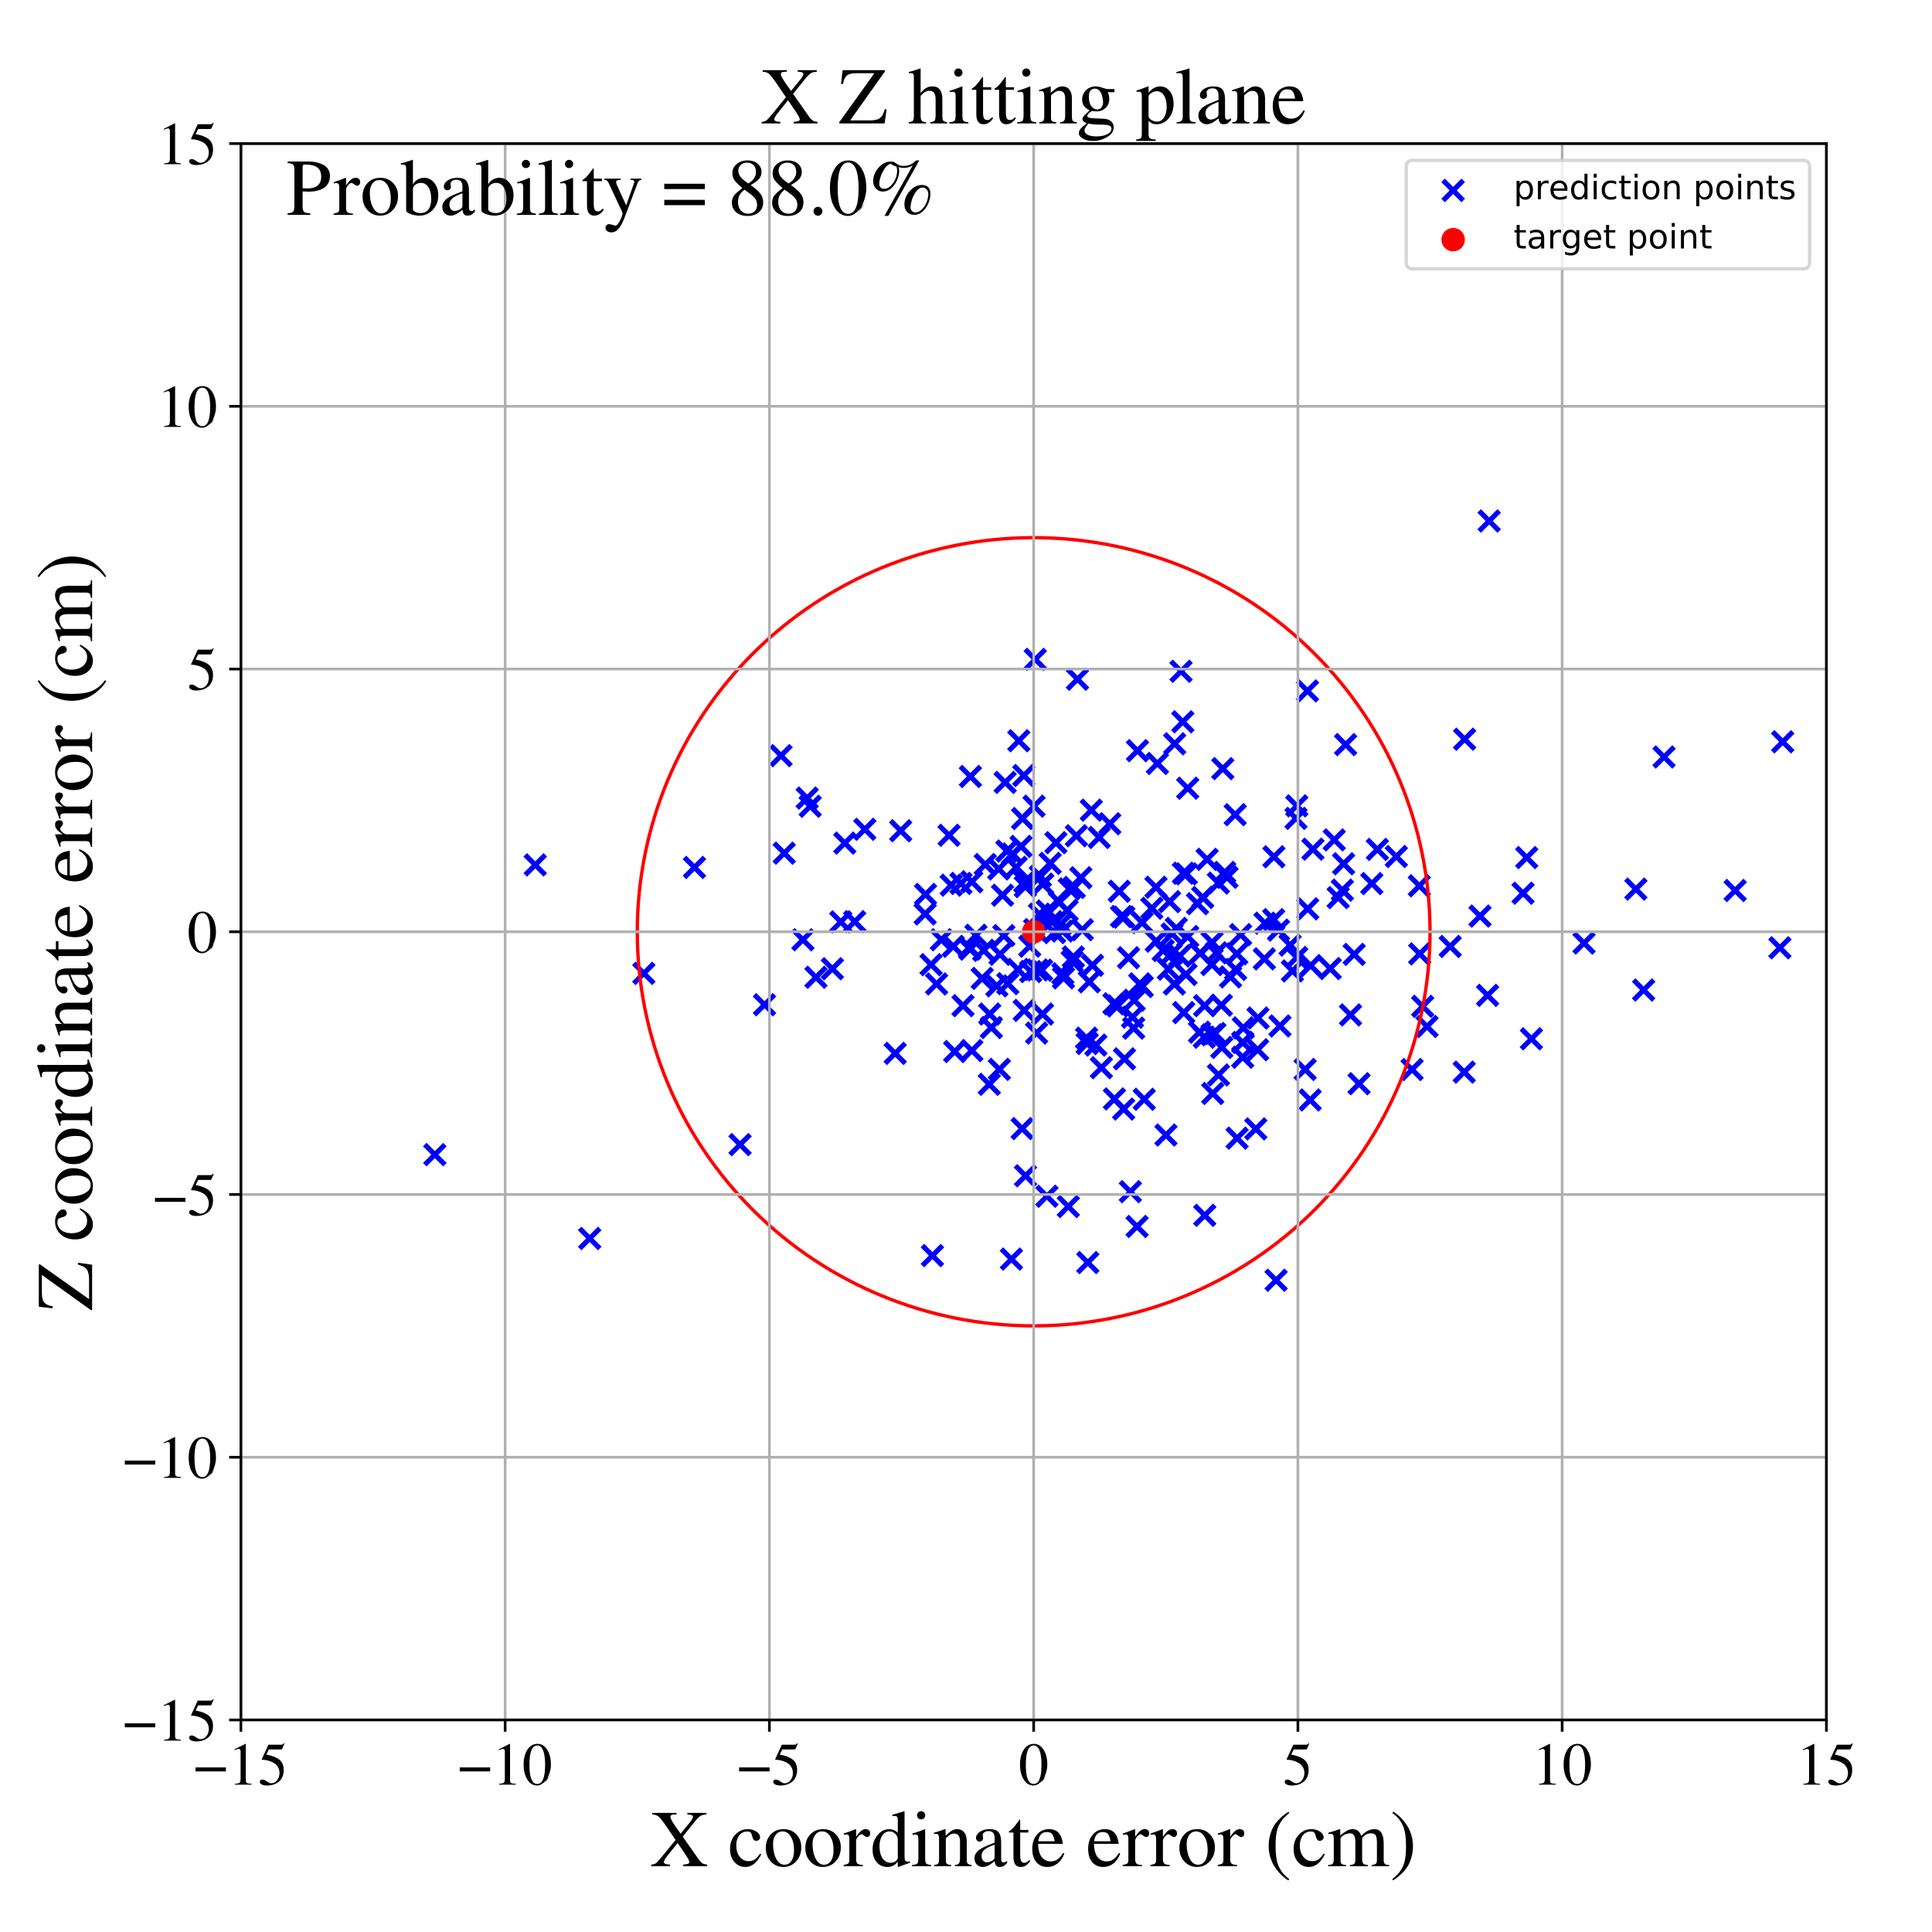 <?xml version="1.0" encoding="utf-8" standalone="no"?>
<!DOCTYPE svg PUBLIC "-//W3C//DTD SVG 1.1//EN"
  "http://www.w3.org/Graphics/SVG/1.1/DTD/svg11.dtd">
<!-- Created with matplotlib (https://matplotlib.org/) -->
<svg height="576pt" version="1.1" viewBox="0 0 576 576" width="576pt" xmlns="http://www.w3.org/2000/svg" xmlns:xlink="http://www.w3.org/1999/xlink">
 <defs>
  <style type="text/css">
*{stroke-linecap:butt;stroke-linejoin:round;}
  </style>
 </defs>
 <g id="figure_1">
  <g id="patch_1">
   <path d="M 0 576 
L 576 576 
L 576 0 
L 0 0 
z
" style="fill:#ffffff;"/>
  </g>
  <g id="axes_1">
   <g id="patch_2">
    <path d="M 71.822 512.784 
L 544.52 512.784 
L 544.52 42.802 
L 71.822 42.802 
z
" style="fill:#ffffff;"/>
   </g>
   <g id="PathCollection_1">
    <defs>
     <path d="M -3 3 
L 3 -3 
M -3 -3 
L 3 3 
" id="m39b3c53072" style="stroke:#0000ff;stroke-width:1.5;"/>
    </defs>
    <g clip-path="url(#pb36187bf64)">
     <use style="fill:#0000ff;stroke:#0000ff;stroke-width:1.5;" x="490.031" xlink:href="#m39b3c53072" y="295.167"/>
     <use style="fill:#0000ff;stroke:#0000ff;stroke-width:1.5;" x="376.949" xlink:href="#m39b3c53072" y="285.868"/>
     <use style="fill:#0000ff;stroke:#0000ff;stroke-width:1.5;" x="305.741" xlink:href="#m39b3c53072" y="350.537"/>
     <use style="fill:#0000ff;stroke:#0000ff;stroke-width:1.5;" x="374.404" xlink:href="#m39b3c53072" y="336.565"/>
     <use style="fill:#0000ff;stroke:#0000ff;stroke-width:1.5;" x="280.652" xlink:href="#m39b3c53072" y="280.179"/>
     <use style="fill:#0000ff;stroke:#0000ff;stroke-width:1.5;" x="338.146" xlink:href="#m39b3c53072" y="298.219"/>
     <use style="fill:#0000ff;stroke:#0000ff;stroke-width:1.5;" x="277.576" xlink:href="#m39b3c53072" y="287.603"/>
     <use style="fill:#0000ff;stroke:#0000ff;stroke-width:1.5;" x="248.158" xlink:href="#m39b3c53072" y="288.815"/>
     <use style="fill:#0000ff;stroke:#0000ff;stroke-width:1.5;" x="312.123" xlink:href="#m39b3c53072" y="356.644"/>
     <use style="fill:#0000ff;stroke:#0000ff;stroke-width:1.5;" x="349.442" xlink:href="#m39b3c53072" y="278.444"/>
     <use style="fill:#0000ff;stroke:#0000ff;stroke-width:1.5;" x="402.639" xlink:href="#m39b3c53072" y="302.582"/>
     <use style="fill:#0000ff;stroke:#0000ff;stroke-width:1.5;" x="341.14" xlink:href="#m39b3c53072" y="327.738"/>
     <use style="fill:#0000ff;stroke:#0000ff;stroke-width:1.5;" x="345.066" xlink:href="#m39b3c53072" y="227.61"/>
     <use style="fill:#0000ff;stroke:#0000ff;stroke-width:1.5;" x="357.019" xlink:href="#m39b3c53072" y="269.419"/>
     <use style="fill:#0000ff;stroke:#0000ff;stroke-width:1.5;" x="279.235" xlink:href="#m39b3c53072" y="293.346"/>
     <use style="fill:#0000ff;stroke:#0000ff;stroke-width:1.5;" x="359.047" xlink:href="#m39b3c53072" y="309.231"/>
     <use style="fill:#0000ff;stroke:#0000ff;stroke-width:1.5;" x="315.821" xlink:href="#m39b3c53072" y="268.976"/>
     <use style="fill:#0000ff;stroke:#0000ff;stroke-width:1.5;" x="487.715" xlink:href="#m39b3c53072" y="265.078"/>
     <use style="fill:#0000ff;stroke:#0000ff;stroke-width:1.5;" x="443.98" xlink:href="#m39b3c53072" y="155.325"/>
     <use style="fill:#0000ff;stroke:#0000ff;stroke-width:1.5;" x="318.141" xlink:href="#m39b3c53072" y="271.453"/>
     <use style="fill:#0000ff;stroke:#0000ff;stroke-width:1.5;" x="416.298" xlink:href="#m39b3c53072" y="255.358"/>
     <use style="fill:#0000ff;stroke:#0000ff;stroke-width:1.5;" x="531.489" xlink:href="#m39b3c53072" y="221.155"/>
     <use style="fill:#0000ff;stroke:#0000ff;stroke-width:1.5;" x="425.453" xlink:href="#m39b3c53072" y="306.039"/>
     <use style="fill:#0000ff;stroke:#0000ff;stroke-width:1.5;" x="220.636" xlink:href="#m39b3c53072" y="341.252"/>
     <use style="fill:#0000ff;stroke:#0000ff;stroke-width:1.5;" x="370.496" xlink:href="#m39b3c53072" y="310.795"/>
     <use style="fill:#0000ff;stroke:#0000ff;stroke-width:1.5;" x="424.146" xlink:href="#m39b3c53072" y="300.025"/>
     <use style="fill:#0000ff;stroke:#0000ff;stroke-width:1.5;" x="333.697" xlink:href="#m39b3c53072" y="265.721"/>
     <use style="fill:#0000ff;stroke:#0000ff;stroke-width:1.5;" x="322.233" xlink:href="#m39b3c53072" y="261.69"/>
     <use style="fill:#0000ff;stroke:#0000ff;stroke-width:1.5;" x="410.647" xlink:href="#m39b3c53072" y="253.24"/>
     <use style="fill:#0000ff;stroke:#0000ff;stroke-width:1.5;" x="455.178" xlink:href="#m39b3c53072" y="255.672"/>
     <use style="fill:#0000ff;stroke:#0000ff;stroke-width:1.5;" x="423.156" xlink:href="#m39b3c53072" y="264.088"/>
     <use style="fill:#0000ff;stroke:#0000ff;stroke-width:1.5;" x="436.655" xlink:href="#m39b3c53072" y="220.385"/>
     <use style="fill:#0000ff;stroke:#0000ff;stroke-width:1.5;" x="366.876" xlink:href="#m39b3c53072" y="291.255"/>
     <use style="fill:#0000ff;stroke:#0000ff;stroke-width:1.5;" x="301.545" xlink:href="#m39b3c53072" y="375.383"/>
     <use style="fill:#0000ff;stroke:#0000ff;stroke-width:1.5;" x="304.865" xlink:href="#m39b3c53072" y="244.035"/>
     <use style="fill:#0000ff;stroke:#0000ff;stroke-width:1.5;" x="335.051" xlink:href="#m39b3c53072" y="273.43"/>
     <use style="fill:#0000ff;stroke:#0000ff;stroke-width:1.5;" x="340.539" xlink:href="#m39b3c53072" y="294.127"/>
     <use style="fill:#0000ff;stroke:#0000ff;stroke-width:1.5;" x="574.499" xlink:href="#m39b3c53072" y="398.451"/>
     <use style="fill:#0000ff;stroke:#0000ff;stroke-width:1.5;" x="400.206" xlink:href="#m39b3c53072" y="265.38"/>
     <use style="fill:#0000ff;stroke:#0000ff;stroke-width:1.5;" x="343.408" xlink:href="#m39b3c53072" y="270.791"/>
     <use style="fill:#0000ff;stroke:#0000ff;stroke-width:1.5;" x="389.882" xlink:href="#m39b3c53072" y="270.945"/>
     <use style="fill:#0000ff;stroke:#0000ff;stroke-width:1.5;" x="347.615" xlink:href="#m39b3c53072" y="338.39"/>
     <use style="fill:#0000ff;stroke:#0000ff;stroke-width:1.5;" x="316.873" xlink:href="#m39b3c53072" y="290.324"/>
     <use style="fill:#0000ff;stroke:#0000ff;stroke-width:1.5;" x="359.895" xlink:href="#m39b3c53072" y="256.195"/>
     <use style="fill:#0000ff;stroke:#0000ff;stroke-width:1.5;" x="436.538" xlink:href="#m39b3c53072" y="319.635"/>
     <use style="fill:#0000ff;stroke:#0000ff;stroke-width:1.5;" x="305.234" xlink:href="#m39b3c53072" y="231.214"/>
     <use style="fill:#0000ff;stroke:#0000ff;stroke-width:1.5;" x="299.28" xlink:href="#m39b3c53072" y="278.933"/>
     <use style="fill:#0000ff;stroke:#0000ff;stroke-width:1.5;" x="377.15" xlink:href="#m39b3c53072" y="275.234"/>
     <use style="fill:#0000ff;stroke:#0000ff;stroke-width:1.5;" x="423.261" xlink:href="#m39b3c53072" y="284.39"/>
     <use style="fill:#0000ff;stroke:#0000ff;stroke-width:1.5;" x="370.496" xlink:href="#m39b3c53072" y="315.194"/>
     <use style="fill:#0000ff;stroke:#0000ff;stroke-width:1.5;" x="358.569" xlink:href="#m39b3c53072" y="267.561"/>
     <use style="fill:#0000ff;stroke:#0000ff;stroke-width:1.5;" x="330.868" xlink:href="#m39b3c53072" y="245.587"/>
     <use style="fill:#0000ff;stroke:#0000ff;stroke-width:1.5;" x="348.696" xlink:href="#m39b3c53072" y="268.804"/>
     <use style="fill:#0000ff;stroke:#0000ff;stroke-width:1.5;" x="361.358" xlink:href="#m39b3c53072" y="308.499"/>
     <use style="fill:#0000ff;stroke:#0000ff;stroke-width:1.5;" x="332.251" xlink:href="#m39b3c53072" y="327.627"/>
     <use style="fill:#0000ff;stroke:#0000ff;stroke-width:1.5;" x="375.057" xlink:href="#m39b3c53072" y="303.51"/>
     <use style="fill:#0000ff;stroke:#0000ff;stroke-width:1.5;" x="305.509" xlink:href="#m39b3c53072" y="262.912"/>
     <use style="fill:#0000ff;stroke:#0000ff;stroke-width:1.5;" x="384.627" xlink:href="#m39b3c53072" y="281.77"/>
     <use style="fill:#0000ff;stroke:#0000ff;stroke-width:1.5;" x="275.819" xlink:href="#m39b3c53072" y="272.479"/>
     <use style="fill:#0000ff;stroke:#0000ff;stroke-width:1.5;" x="361.304" xlink:href="#m39b3c53072" y="287.566"/>
     <use style="fill:#0000ff;stroke:#0000ff;stroke-width:1.5;" x="302.966" xlink:href="#m39b3c53072" y="258.582"/>
     <use style="fill:#0000ff;stroke:#0000ff;stroke-width:1.5;" x="624.811" xlink:href="#m39b3c53072" y="353.077"/>
     <use style="fill:#0000ff;stroke:#0000ff;stroke-width:1.5;" x="308.468" xlink:href="#m39b3c53072" y="277.147"/>
     <use style="fill:#0000ff;stroke:#0000ff;stroke-width:1.5;" x="370.668" xlink:href="#m39b3c53072" y="306.446"/>
     <use style="fill:#0000ff;stroke:#0000ff;stroke-width:1.5;" x="233.803" xlink:href="#m39b3c53072" y="254.354"/>
     <use style="fill:#0000ff;stroke:#0000ff;stroke-width:1.5;" x="344.702" xlink:href="#m39b3c53072" y="280.592"/>
     <use style="fill:#0000ff;stroke:#0000ff;stroke-width:1.5;" x="322.671" xlink:href="#m39b3c53072" y="277.178"/>
     <use style="fill:#0000ff;stroke:#0000ff;stroke-width:1.5;" x="386.614" xlink:href="#m39b3c53072" y="240.256"/>
     <use style="fill:#0000ff;stroke:#0000ff;stroke-width:1.5;" x="369.867" xlink:href="#m39b3c53072" y="278.642"/>
     <use style="fill:#0000ff;stroke:#0000ff;stroke-width:1.5;" x="324.76" xlink:href="#m39b3c53072" y="292.717"/>
     <use style="fill:#0000ff;stroke:#0000ff;stroke-width:1.5;" x="364.552" xlink:href="#m39b3c53072" y="229.152"/>
     <use style="fill:#0000ff;stroke:#0000ff;stroke-width:1.5;" x="348.329" xlink:href="#m39b3c53072" y="288.945"/>
     <use style="fill:#0000ff;stroke:#0000ff;stroke-width:1.5;" x="349.185" xlink:href="#m39b3c53072" y="284.447"/>
     <use style="fill:#0000ff;stroke:#0000ff;stroke-width:1.5;" x="327.706" xlink:href="#m39b3c53072" y="249.666"/>
     <use style="fill:#0000ff;stroke:#0000ff;stroke-width:1.5;" x="298.896" xlink:href="#m39b3c53072" y="266.896"/>
     <use style="fill:#0000ff;stroke:#0000ff;stroke-width:1.5;" x="292.828" xlink:href="#m39b3c53072" y="291.697"/>
     <use style="fill:#0000ff;stroke:#0000ff;stroke-width:1.5;" x="389.109" xlink:href="#m39b3c53072" y="318.84"/>
     <use style="fill:#0000ff;stroke:#0000ff;stroke-width:1.5;" x="335.003" xlink:href="#m39b3c53072" y="330.651"/>
     <use style="fill:#0000ff;stroke:#0000ff;stroke-width:1.5;" x="362.646" xlink:href="#m39b3c53072" y="284.074"/>
     <use style="fill:#0000ff;stroke:#0000ff;stroke-width:1.5;" x="361.557" xlink:href="#m39b3c53072" y="325.998"/>
     <use style="fill:#0000ff;stroke:#0000ff;stroke-width:1.5;" x="310.55" xlink:href="#m39b3c53072" y="289.246"/>
     <use style="fill:#0000ff;stroke:#0000ff;stroke-width:1.5;" x="379.798" xlink:href="#m39b3c53072" y="255.433"/>
     <use style="fill:#0000ff;stroke:#0000ff;stroke-width:1.5;" x="323.941" xlink:href="#m39b3c53072" y="309.513"/>
     <use style="fill:#0000ff;stroke:#0000ff;stroke-width:1.5;" x="316.726" xlink:href="#m39b3c53072" y="277.568"/>
     <use style="fill:#0000ff;stroke:#0000ff;stroke-width:1.5;" x="364.131" xlink:href="#m39b3c53072" y="299.687"/>
     <use style="fill:#0000ff;stroke:#0000ff;stroke-width:1.5;" x="346.795" xlink:href="#m39b3c53072" y="283.376"/>
     <use style="fill:#0000ff;stroke:#0000ff;stroke-width:1.5;" x="309.903" xlink:href="#m39b3c53072" y="272.545"/>
     <use style="fill:#0000ff;stroke:#0000ff;stroke-width:1.5;" x="305.681" xlink:href="#m39b3c53072" y="264.321"/>
     <use style="fill:#0000ff;stroke:#0000ff;stroke-width:1.5;" x="337.004" xlink:href="#m39b3c53072" y="355.28"/>
     <use style="fill:#0000ff;stroke:#0000ff;stroke-width:1.5;" x="379.728" xlink:href="#m39b3c53072" y="274.171"/>
     <use style="fill:#0000ff;stroke:#0000ff;stroke-width:1.5;" x="336.455" xlink:href="#m39b3c53072" y="285.537"/>
     <use style="fill:#0000ff;stroke:#0000ff;stroke-width:1.5;" x="350.702" xlink:href="#m39b3c53072" y="276.783"/>
     <use style="fill:#0000ff;stroke:#0000ff;stroke-width:1.5;" x="294.944" xlink:href="#m39b3c53072" y="323.277"/>
     <use style="fill:#0000ff;stroke:#0000ff;stroke-width:1.5;" x="420.992" xlink:href="#m39b3c53072" y="318.863"/>
     <use style="fill:#0000ff;stroke:#0000ff;stroke-width:1.5;" x="293.747" xlink:href="#m39b3c53072" y="257.744"/>
     <use style="fill:#0000ff;stroke:#0000ff;stroke-width:1.5;" x="361.372" xlink:href="#m39b3c53072" y="280.978"/>
     <use style="fill:#0000ff;stroke:#0000ff;stroke-width:1.5;" x="268.526" xlink:href="#m39b3c53072" y="247.676"/>
     <use style="fill:#0000ff;stroke:#0000ff;stroke-width:1.5;" x="289.205" xlink:href="#m39b3c53072" y="282.968"/>
     <use style="fill:#0000ff;stroke:#0000ff;stroke-width:1.5;" x="339.005" xlink:href="#m39b3c53072" y="365.655"/>
     <use style="fill:#0000ff;stroke:#0000ff;stroke-width:1.5;" x="472.254" xlink:href="#m39b3c53072" y="281.163"/>
     <use style="fill:#0000ff;stroke:#0000ff;stroke-width:1.5;" x="239.376" xlink:href="#m39b3c53072" y="280.186"/>
     <use style="fill:#0000ff;stroke:#0000ff;stroke-width:1.5;" x="320.007" xlink:href="#m39b3c53072" y="285.306"/>
     <use style="fill:#0000ff;stroke:#0000ff;stroke-width:1.5;" x="289.035" xlink:href="#m39b3c53072" y="282.467"/>
     <use style="fill:#0000ff;stroke:#0000ff;stroke-width:1.5;" x="313.089" xlink:href="#m39b3c53072" y="257.398"/>
     <use style="fill:#0000ff;stroke:#0000ff;stroke-width:1.5;" x="299.676" xlink:href="#m39b3c53072" y="233.263"/>
     <use style="fill:#0000ff;stroke:#0000ff;stroke-width:1.5;" x="353.69" xlink:href="#m39b3c53072" y="260.524"/>
     <use style="fill:#0000ff;stroke:#0000ff;stroke-width:1.5;" x="289.736" xlink:href="#m39b3c53072" y="313.221"/>
     <use style="fill:#0000ff;stroke:#0000ff;stroke-width:1.5;" x="443.504" xlink:href="#m39b3c53072" y="296.752"/>
     <use style="fill:#0000ff;stroke:#0000ff;stroke-width:1.5;" x="313.548" xlink:href="#m39b3c53072" y="274.789"/>
     <use style="fill:#0000ff;stroke:#0000ff;stroke-width:1.5;" x="400.58" xlink:href="#m39b3c53072" y="257.523"/>
     <use style="fill:#0000ff;stroke:#0000ff;stroke-width:1.5;" x="380.451" xlink:href="#m39b3c53072" y="381.685"/>
     <use style="fill:#0000ff;stroke:#0000ff;stroke-width:1.5;" x="284.621" xlink:href="#m39b3c53072" y="313.513"/>
     <use style="fill:#0000ff;stroke:#0000ff;stroke-width:1.5;" x="325.707" xlink:href="#m39b3c53072" y="287.787"/>
     <use style="fill:#0000ff;stroke:#0000ff;stroke-width:1.5;" x="303.742" xlink:href="#m39b3c53072" y="220.839"/>
     <use style="fill:#0000ff;stroke:#0000ff;stroke-width:1.5;" x="579.307" xlink:href="#m39b3c53072" y="190.593"/>
     <use style="fill:#0000ff;stroke:#0000ff;stroke-width:1.5;" x="318.507" xlink:href="#m39b3c53072" y="359.713"/>
     <use style="fill:#0000ff;stroke:#0000ff;stroke-width:1.5;" x="310.887" xlink:href="#m39b3c53072" y="263.589"/>
     <use style="fill:#0000ff;stroke:#0000ff;stroke-width:1.5;" x="240.659" xlink:href="#m39b3c53072" y="237.927"/>
     <use style="fill:#0000ff;stroke:#0000ff;stroke-width:1.5;" x="298.138" xlink:href="#m39b3c53072" y="284.499"/>
     <use style="fill:#0000ff;stroke:#0000ff;stroke-width:1.5;" x="381.16" xlink:href="#m39b3c53072" y="277.298"/>
     <use style="fill:#0000ff;stroke:#0000ff;stroke-width:1.5;" x="351.695" xlink:href="#m39b3c53072" y="285.02"/>
     <use style="fill:#0000ff;stroke:#0000ff;stroke-width:1.5;" x="317.066" xlink:href="#m39b3c53072" y="291.534"/>
     <use style="fill:#0000ff;stroke:#0000ff;stroke-width:1.5;" x="754.713" xlink:href="#m39b3c53072" y="350.346"/>
     <use style="fill:#0000ff;stroke:#0000ff;stroke-width:1.5;" x="340.498" xlink:href="#m39b3c53072" y="275.06"/>
     <use style="fill:#0000ff;stroke:#0000ff;stroke-width:1.5;" x="354.098" xlink:href="#m39b3c53072" y="234.99"/>
     <use style="fill:#0000ff;stroke:#0000ff;stroke-width:1.5;" x="243.269" xlink:href="#m39b3c53072" y="291.357"/>
     <use style="fill:#0000ff;stroke:#0000ff;stroke-width:1.5;" x="325.36" xlink:href="#m39b3c53072" y="241.533"/>
     <use style="fill:#0000ff;stroke:#0000ff;stroke-width:1.5;" x="304.739" xlink:href="#m39b3c53072" y="336.471"/>
     <use style="fill:#0000ff;stroke:#0000ff;stroke-width:1.5;" x="308.658" xlink:href="#m39b3c53072" y="196.588"/>
     <use style="fill:#0000ff;stroke:#0000ff;stroke-width:1.5;" x="284.214" xlink:href="#m39b3c53072" y="282.138"/>
     <use style="fill:#0000ff;stroke:#0000ff;stroke-width:1.5;" x="363.271" xlink:href="#m39b3c53072" y="320.477"/>
     <use style="fill:#0000ff;stroke:#0000ff;stroke-width:1.5;" x="310.813" xlink:href="#m39b3c53072" y="302.325"/>
     <use style="fill:#0000ff;stroke:#0000ff;stroke-width:1.5;" x="496.107" xlink:href="#m39b3c53072" y="225.679"/>
     <use style="fill:#0000ff;stroke:#0000ff;stroke-width:1.5;" x="266.892" xlink:href="#m39b3c53072" y="314.047"/>
     <use style="fill:#0000ff;stroke:#0000ff;stroke-width:1.5;" x="644.769" xlink:href="#m39b3c53072" y="199.847"/>
     <use style="fill:#0000ff;stroke:#0000ff;stroke-width:1.5;" x="389.807" xlink:href="#m39b3c53072" y="205.991"/>
     <use style="fill:#0000ff;stroke:#0000ff;stroke-width:1.5;" x="321.239" xlink:href="#m39b3c53072" y="202.496"/>
     <use style="fill:#0000ff;stroke:#0000ff;stroke-width:1.5;" x="306.998" xlink:href="#m39b3c53072" y="282.089"/>
     <use style="fill:#0000ff;stroke:#0000ff;stroke-width:1.5;" x="386.377" xlink:href="#m39b3c53072" y="243.994"/>
     <use style="fill:#0000ff;stroke:#0000ff;stroke-width:1.5;" x="318.8" xlink:href="#m39b3c53072" y="265.04"/>
     <use style="fill:#0000ff;stroke:#0000ff;stroke-width:1.5;" x="350.127" xlink:href="#m39b3c53072" y="293.372"/>
     <use style="fill:#0000ff;stroke:#0000ff;stroke-width:1.5;" x="353.587" xlink:href="#m39b3c53072" y="290.53"/>
     <use style="fill:#0000ff;stroke:#0000ff;stroke-width:1.5;" x="333.222" xlink:href="#m39b3c53072" y="299.888"/>
     <use style="fill:#0000ff;stroke:#0000ff;stroke-width:1.5;" x="354.101" xlink:href="#m39b3c53072" y="279.207"/>
     <use style="fill:#0000ff;stroke:#0000ff;stroke-width:1.5;" x="368.257" xlink:href="#m39b3c53072" y="242.89"/>
     <use style="fill:#0000ff;stroke:#0000ff;stroke-width:1.5;" x="365.136" xlink:href="#m39b3c53072" y="260.093"/>
     <use style="fill:#0000ff;stroke:#0000ff;stroke-width:1.5;" x="232.856" xlink:href="#m39b3c53072" y="225.286"/>
     <use style="fill:#0000ff;stroke:#0000ff;stroke-width:1.5;" x="344.631" xlink:href="#m39b3c53072" y="264.517"/>
     <use style="fill:#0000ff;stroke:#0000ff;stroke-width:1.5;" x="335.247" xlink:href="#m39b3c53072" y="315.676"/>
     <use style="fill:#0000ff;stroke:#0000ff;stroke-width:1.5;" x="350.215" xlink:href="#m39b3c53072" y="221.748"/>
     <use style="fill:#0000ff;stroke:#0000ff;stroke-width:1.5;" x="312.212" xlink:href="#m39b3c53072" y="271.592"/>
     <use style="fill:#0000ff;stroke:#0000ff;stroke-width:1.5;" x="339.124" xlink:href="#m39b3c53072" y="223.804"/>
     <use style="fill:#0000ff;stroke:#0000ff;stroke-width:1.5;" x="191.949" xlink:href="#m39b3c53072" y="290.196"/>
     <use style="fill:#0000ff;stroke:#0000ff;stroke-width:1.5;" x="293.278" xlink:href="#m39b3c53072" y="283.331"/>
     <use style="fill:#0000ff;stroke:#0000ff;stroke-width:1.5;" x="339.796" xlink:href="#m39b3c53072" y="293.323"/>
     <use style="fill:#0000ff;stroke:#0000ff;stroke-width:1.5;" x="374.946" xlink:href="#m39b3c53072" y="312.968"/>
     <use style="fill:#0000ff;stroke:#0000ff;stroke-width:1.5;" x="207.05" xlink:href="#m39b3c53072" y="258.614"/>
     <use style="fill:#0000ff;stroke:#0000ff;stroke-width:1.5;" x="304.423" xlink:href="#m39b3c53072" y="252.342"/>
     <use style="fill:#0000ff;stroke:#0000ff;stroke-width:1.5;" x="408.989" xlink:href="#m39b3c53072" y="263.421"/>
     <use style="fill:#0000ff;stroke:#0000ff;stroke-width:1.5;" x="390.605" xlink:href="#m39b3c53072" y="327.934"/>
     <use style="fill:#0000ff;stroke:#0000ff;stroke-width:1.5;" x="917.15" xlink:href="#m39b3c53072" y="387.717"/>
     <use style="fill:#0000ff;stroke:#0000ff;stroke-width:1.5;" x="324.125" xlink:href="#m39b3c53072" y="311.107"/>
     <use style="fill:#0000ff;stroke:#0000ff;stroke-width:1.5;" x="316.306" xlink:href="#m39b3c53072" y="275.51"/>
     <use style="fill:#0000ff;stroke:#0000ff;stroke-width:1.5;" x="320.273" xlink:href="#m39b3c53072" y="264.569"/>
     <use style="fill:#0000ff;stroke:#0000ff;stroke-width:1.5;" x="332.091" xlink:href="#m39b3c53072" y="299.258"/>
     <use style="fill:#0000ff;stroke:#0000ff;stroke-width:1.5;" x="283.586" xlink:href="#m39b3c53072" y="263.9"/>
     <use style="fill:#0000ff;stroke:#0000ff;stroke-width:1.5;" x="403.734" xlink:href="#m39b3c53072" y="284.532"/>
     <use style="fill:#0000ff;stroke:#0000ff;stroke-width:1.5;" x="328.357" xlink:href="#m39b3c53072" y="318.319"/>
     <use style="fill:#0000ff;stroke:#0000ff;stroke-width:1.5;" x="357.614" xlink:href="#m39b3c53072" y="307.735"/>
     <use style="fill:#0000ff;stroke:#0000ff;stroke-width:1.5;" x="295.055" xlink:href="#m39b3c53072" y="302.331"/>
     <use style="fill:#0000ff;stroke:#0000ff;stroke-width:1.5;" x="456.567" xlink:href="#m39b3c53072" y="309.702"/>
     <use style="fill:#0000ff;stroke:#0000ff;stroke-width:1.5;" x="159.578" xlink:href="#m39b3c53072" y="257.86"/>
     <use style="fill:#0000ff;stroke:#0000ff;stroke-width:1.5;" x="251.869" xlink:href="#m39b3c53072" y="251.359"/>
     <use style="fill:#0000ff;stroke:#0000ff;stroke-width:1.5;" x="290.948" xlink:href="#m39b3c53072" y="278.835"/>
     <use style="fill:#0000ff;stroke:#0000ff;stroke-width:1.5;" x="277.989" xlink:href="#m39b3c53072" y="374.337"/>
     <use style="fill:#0000ff;stroke:#0000ff;stroke-width:1.5;" x="530.654" xlink:href="#m39b3c53072" y="282.576"/>
     <use style="fill:#0000ff;stroke:#0000ff;stroke-width:1.5;" x="324.314" xlink:href="#m39b3c53072" y="376.41"/>
     <use style="fill:#0000ff;stroke:#0000ff;stroke-width:1.5;" x="359.178" xlink:href="#m39b3c53072" y="362.331"/>
     <use style="fill:#0000ff;stroke:#0000ff;stroke-width:1.5;" x="314.41" xlink:href="#m39b3c53072" y="278.037"/>
     <use style="fill:#0000ff;stroke:#0000ff;stroke-width:1.5;" x="368.377" xlink:href="#m39b3c53072" y="289.023"/>
     <use style="fill:#0000ff;stroke:#0000ff;stroke-width:1.5;" x="297.192" xlink:href="#m39b3c53072" y="293.919"/>
     <use style="fill:#0000ff;stroke:#0000ff;stroke-width:1.5;" x="398.952" xlink:href="#m39b3c53072" y="267.603"/>
     <use style="fill:#0000ff;stroke:#0000ff;stroke-width:1.5;" x="282.955" xlink:href="#m39b3c53072" y="249.026"/>
     <use style="fill:#0000ff;stroke:#0000ff;stroke-width:1.5;" x="365.812" xlink:href="#m39b3c53072" y="261.554"/>
     <use style="fill:#0000ff;stroke:#0000ff;stroke-width:1.5;" x="396.586" xlink:href="#m39b3c53072" y="288.761"/>
     <use style="fill:#0000ff;stroke:#0000ff;stroke-width:1.5;" x="297.948" xlink:href="#m39b3c53072" y="318.818"/>
     <use style="fill:#0000ff;stroke:#0000ff;stroke-width:1.5;" x="381.597" xlink:href="#m39b3c53072" y="305.881"/>
     <use style="fill:#0000ff;stroke:#0000ff;stroke-width:1.5;" x="645.716" xlink:href="#m39b3c53072" y="253.753"/>
     <use style="fill:#0000ff;stroke:#0000ff;stroke-width:1.5;" x="289.315" xlink:href="#m39b3c53072" y="231.497"/>
     <use style="fill:#0000ff;stroke:#0000ff;stroke-width:1.5;" x="441.248" xlink:href="#m39b3c53072" y="273.112"/>
     <use style="fill:#0000ff;stroke:#0000ff;stroke-width:1.5;" x="275.935" xlink:href="#m39b3c53072" y="266.656"/>
     <use style="fill:#0000ff;stroke:#0000ff;stroke-width:1.5;" x="319.668" xlink:href="#m39b3c53072" y="286.644"/>
     <use style="fill:#0000ff;stroke:#0000ff;stroke-width:1.5;" x="362.209" xlink:href="#m39b3c53072" y="308.131"/>
     <use style="fill:#0000ff;stroke:#0000ff;stroke-width:1.5;" x="286.499" xlink:href="#m39b3c53072" y="263.381"/>
     <use style="fill:#0000ff;stroke:#0000ff;stroke-width:1.5;" x="310.172" xlink:href="#m39b3c53072" y="261.269"/>
     <use style="fill:#0000ff;stroke:#0000ff;stroke-width:1.5;" x="397.787" xlink:href="#m39b3c53072" y="250.406"/>
     <use style="fill:#0000ff;stroke:#0000ff;stroke-width:1.5;" x="454.076" xlink:href="#m39b3c53072" y="266.288"/>
     <use style="fill:#0000ff;stroke:#0000ff;stroke-width:1.5;" x="352.11" xlink:href="#m39b3c53072" y="200.13"/>
     <use style="fill:#0000ff;stroke:#0000ff;stroke-width:1.5;" x="241.548" xlink:href="#m39b3c53072" y="240.38"/>
     <use style="fill:#0000ff;stroke:#0000ff;stroke-width:1.5;" x="305.357" xlink:href="#m39b3c53072" y="301.237"/>
     <use style="fill:#0000ff;stroke:#0000ff;stroke-width:1.5;" x="295.557" xlink:href="#m39b3c53072" y="306.342"/>
     <use style="fill:#0000ff;stroke:#0000ff;stroke-width:1.5;" x="352.81" xlink:href="#m39b3c53072" y="260.335"/>
     <use style="fill:#0000ff;stroke:#0000ff;stroke-width:1.5;" x="405.185" xlink:href="#m39b3c53072" y="323.097"/>
     <use style="fill:#0000ff;stroke:#0000ff;stroke-width:1.5;" x="357.789" xlink:href="#m39b3c53072" y="284.18"/>
     <use style="fill:#0000ff;stroke:#0000ff;stroke-width:1.5;" x="352.638" xlink:href="#m39b3c53072" y="215.193"/>
     <use style="fill:#0000ff;stroke:#0000ff;stroke-width:1.5;" x="368.822" xlink:href="#m39b3c53072" y="339.322"/>
     <use style="fill:#0000ff;stroke:#0000ff;stroke-width:1.5;" x="432.358" xlink:href="#m39b3c53072" y="282.17"/>
     <use style="fill:#0000ff;stroke:#0000ff;stroke-width:1.5;" x="307.287" xlink:href="#m39b3c53072" y="289.652"/>
     <use style="fill:#0000ff;stroke:#0000ff;stroke-width:1.5;" x="320.901" xlink:href="#m39b3c53072" y="249.167"/>
     <use style="fill:#0000ff;stroke:#0000ff;stroke-width:1.5;" x="391.436" xlink:href="#m39b3c53072" y="253.172"/>
     <use style="fill:#0000ff;stroke:#0000ff;stroke-width:1.5;" x="363.238" xlink:href="#m39b3c53072" y="263.277"/>
     <use style="fill:#0000ff;stroke:#0000ff;stroke-width:1.5;" x="368.734" xlink:href="#m39b3c53072" y="284.372"/>
     <use style="fill:#0000ff;stroke:#0000ff;stroke-width:1.5;" x="300.467" xlink:href="#m39b3c53072" y="293.257"/>
     <use style="fill:#0000ff;stroke:#0000ff;stroke-width:1.5;" x="300.193" xlink:href="#m39b3c53072" y="253.728"/>
     <use style="fill:#0000ff;stroke:#0000ff;stroke-width:1.5;" x="359.129" xlink:href="#m39b3c53072" y="299.826"/>
     <use style="fill:#0000ff;stroke:#0000ff;stroke-width:1.5;" x="297.755" xlink:href="#m39b3c53072" y="259.071"/>
     <use style="fill:#0000ff;stroke:#0000ff;stroke-width:1.5;" x="352.909" xlink:href="#m39b3c53072" y="301.891"/>
     <use style="fill:#0000ff;stroke:#0000ff;stroke-width:1.5;" x="385.318" xlink:href="#m39b3c53072" y="289.466"/>
     <use style="fill:#0000ff;stroke:#0000ff;stroke-width:1.5;" x="254.821" xlink:href="#m39b3c53072" y="274.769"/>
     <use style="fill:#0000ff;stroke:#0000ff;stroke-width:1.5;" x="289.73" xlink:href="#m39b3c53072" y="262.884"/>
     <use style="fill:#0000ff;stroke:#0000ff;stroke-width:1.5;" x="390.756" xlink:href="#m39b3c53072" y="287.874"/>
     <use style="fill:#0000ff;stroke:#0000ff;stroke-width:1.5;" x="257.835" xlink:href="#m39b3c53072" y="247.248"/>
     <use style="fill:#0000ff;stroke:#0000ff;stroke-width:1.5;" x="326.714" xlink:href="#m39b3c53072" y="311.572"/>
     <use style="fill:#0000ff;stroke:#0000ff;stroke-width:1.5;" x="314.807" xlink:href="#m39b3c53072" y="251.235"/>
     <use style="fill:#0000ff;stroke:#0000ff;stroke-width:1.5;" x="337.988" xlink:href="#m39b3c53072" y="306.531"/>
     <use style="fill:#0000ff;stroke:#0000ff;stroke-width:1.5;" x="175.81" xlink:href="#m39b3c53072" y="369.226"/>
     <use style="fill:#0000ff;stroke:#0000ff;stroke-width:1.5;" x="303.491" xlink:href="#m39b3c53072" y="289.014"/>
     <use style="fill:#0000ff;stroke:#0000ff;stroke-width:1.5;" x="401.17" xlink:href="#m39b3c53072" y="221.994"/>
     <use style="fill:#0000ff;stroke:#0000ff;stroke-width:1.5;" x="337.646" xlink:href="#m39b3c53072" y="303.258"/>
     <use style="fill:#0000ff;stroke:#0000ff;stroke-width:1.5;" x="287.104" xlink:href="#m39b3c53072" y="299.822"/>
     <use style="fill:#0000ff;stroke:#0000ff;stroke-width:1.5;" x="517.316" xlink:href="#m39b3c53072" y="265.486"/>
     <use style="fill:#0000ff;stroke:#0000ff;stroke-width:1.5;" x="309.054" xlink:href="#m39b3c53072" y="307.99"/>
     <use style="fill:#0000ff;stroke:#0000ff;stroke-width:1.5;" x="386.604" xlink:href="#m39b3c53072" y="285.455"/>
     <use style="fill:#0000ff;stroke:#0000ff;stroke-width:1.5;" x="308.286" xlink:href="#m39b3c53072" y="240.349"/>
     <use style="fill:#0000ff;stroke:#0000ff;stroke-width:1.5;" x="227.924" xlink:href="#m39b3c53072" y="299.546"/>
     <use style="fill:#0000ff;stroke:#0000ff;stroke-width:1.5;" x="309.292" xlink:href="#m39b3c53072" y="289.171"/>
     <use style="fill:#0000ff;stroke:#0000ff;stroke-width:1.5;" x="334.359" xlink:href="#m39b3c53072" y="273.246"/>
     <use style="fill:#0000ff;stroke:#0000ff;stroke-width:1.5;" x="250.669" xlink:href="#m39b3c53072" y="274.844"/>
     <use style="fill:#0000ff;stroke:#0000ff;stroke-width:1.5;" x="129.639" xlink:href="#m39b3c53072" y="344.24"/>
     <use style="fill:#0000ff;stroke:#0000ff;stroke-width:1.5;" x="364.26" xlink:href="#m39b3c53072" y="312.275"/>
     <use style="fill:#0000ff;stroke:#0000ff;stroke-width:1.5;" x="301.894" xlink:href="#m39b3c53072" y="254.597"/>
    </g>
   </g>
   <g id="PathCollection_2">
    <defs>
     <path d="M 0 3 
C 0.796 3 1.559 2.684 2.121 2.121 
C 2.684 1.559 3 0.796 3 0 
C 3 -0.796 2.684 -1.559 2.121 -2.121 
C 1.559 -2.684 0.796 -3 0 -3 
C -0.796 -3 -1.559 -2.684 -2.121 -2.121 
C -2.684 -1.559 -3 -0.796 -3 0 
C -3 0.796 -2.684 1.559 -2.121 2.121 
C -1.559 2.684 -0.796 3 0 3 
z
" id="me2cc741a9c" style="stroke:#ff0000;"/>
    </defs>
    <g clip-path="url(#pb36187bf64)">
     <use style="fill:#ff0000;stroke:#ff0000;" x="308.171" xlink:href="#me2cc741a9c" y="277.793"/>
    </g>
   </g>
   <g id="patch_3">
    <path clip-path="url(#pb36187bf64)" d="M 308.171 395.288 
C 339.511 395.288 369.572 382.908 391.733 360.875 
C 413.894 338.841 426.346 308.953 426.346 277.793 
C 426.346 246.633 413.894 216.745 391.733 194.711 
C 369.572 172.677 339.511 160.297 308.171 160.297 
C 276.831 160.297 246.77 172.677 224.609 194.711 
C 202.448 216.745 189.997 246.633 189.997 277.793 
C 189.997 308.953 202.448 338.841 224.609 360.875 
C 246.77 382.908 276.831 395.288 308.171 395.288 
z
" style="fill:none;stroke:#ff0000;stroke-linejoin:miter;"/>
   </g>
   <g id="matplotlib.axis_1">
    <g id="xtick_1">
     <g id="line2d_1">
      <path clip-path="url(#pb36187bf64)" d="M 71.822 512.784 
L 71.822 42.802 
" style="fill:none;stroke:#b0b0b0;stroke-linecap:square;stroke-width:0.8;"/>
     </g>
     <g id="line2d_2">
      <defs>
       <path d="M 0 0 
L 0 3.5 
" id="m9363f6955d" style="stroke:#000000;stroke-width:0.8;"/>
      </defs>
      <g>
       <use style="stroke:#000000;stroke-width:0.8;" x="71.822" xlink:href="#m9363f6955d" y="512.784"/>
      </g>
     </g>
     <g id="text_1">
      <!-- −15 -->
      <defs>
       <path d="M 3 22 
L 3 28.594 
L 53.406 28.594 
L 53.406 22 
z
" id="FreeSerif-8722"/>
       <path d="M 18.297 59.297 
Q 16.5 59.297 11.094 57.094 
L 11.094 58.5 
L 29.094 67.594 
L 29.906 67.406 
L 29.906 7.406 
Q 29.906 3.797 31.703 2.688 
Q 33.5 1.594 39.406 1.5 
L 39.406 0 
L 11.797 0 
L 11.797 1.5 
Q 17.406 1.703 19.344 3.141 
Q 21.297 4.594 21.297 9.297 
L 21.297 54.594 
Q 21.297 59.297 18.297 59.297 
z
" id="FreeSerif-49"/>
       <path d="M 35.703 19.406 
Q 35.703 24.703 33.344 28.797 
Q 31 32.906 27.641 35.156 
Q 24.297 37.406 20.141 38.844 
Q 16 40.297 12.953 40.75 
Q 9.906 41.203 7.594 41.203 
Q 6.406 41.203 6.406 42 
Q 6.406 42.297 6.5 42.5 
L 17.406 66.203 
L 38.297 66.203 
Q 39.906 66.203 40.844 66.703 
Q 41.797 67.203 42.906 68.797 
L 43.797 68.094 
L 40 59.203 
Q 39.594 58.297 37.703 58.297 
L 18.094 58.297 
L 13.906 49.797 
Q 28.5 47.203 35.594 41.344 
Q 42.703 35.5 42.703 24.203 
Q 42.703 18.297 40.844 13.688 
Q 39 9.094 36.141 6.297 
Q 33.297 3.5 29.547 1.703 
Q 25.797 -0.094 22.344 -0.75 
Q 18.906 -1.406 15.406 -1.406 
Q 9.797 -1.406 6.5 0.25 
Q 3.203 1.906 3.203 4.797 
Q 3.203 8.5 7.5 8.5 
Q 10.297 8.5 14.75 5.391 
Q 19.203 2.297 21.797 2.297 
Q 27.703 2.297 31.703 7.25 
Q 35.703 12.203 35.703 19.406 
z
" id="FreeSerif-53"/>
      </defs>
      <g transform="translate(57.746 532.077)scale(0.18 -0.18)">
       <use xlink:href="#FreeSerif-8722"/>
       <use x="56.4" xlink:href="#FreeSerif-49"/>
       <use x="106.4" xlink:href="#FreeSerif-53"/>
      </g>
     </g>
    </g>
    <g id="xtick_2">
     <g id="line2d_3">
      <path clip-path="url(#pb36187bf64)" d="M 150.605 512.784 
L 150.605 42.802 
" style="fill:none;stroke:#b0b0b0;stroke-linecap:square;stroke-width:0.8;"/>
     </g>
     <g id="line2d_4">
      <g>
       <use style="stroke:#000000;stroke-width:0.8;" x="150.605" xlink:href="#m9363f6955d" y="512.784"/>
      </g>
     </g>
     <g id="text_2">
      <!-- −10 -->
      <defs>
       <path d="M 47.594 17.797 
Q 35.203 -1.406 25 -1.406 
Q 14.797 -1.406 8.594 8.391 
Q 2.406 18.203 2.406 33.594 
Q 2.406 48.094 8.594 57.844 
Q 14.797 67.594 25.406 67.594 
Q 35.203 67.594 41.391 58 
Q 47.594 48.406 47.594 33 
Q 47.594 17.797 35.203 -1.406 
z
M 25.094 65 
Q 12 65 12 32.703 
Q 12 1.203 25 1.203 
Q 38 1.203 38 32.797 
Q 38 48.5 34.703 56.75 
Q 31.406 65 25.094 65 
z
" id="FreeSerif-48"/>
      </defs>
      <g transform="translate(136.529 532.077)scale(0.18 -0.18)">
       <use xlink:href="#FreeSerif-8722"/>
       <use x="56.4" xlink:href="#FreeSerif-49"/>
       <use x="106.4" xlink:href="#FreeSerif-48"/>
      </g>
     </g>
    </g>
    <g id="xtick_3">
     <g id="line2d_5">
      <path clip-path="url(#pb36187bf64)" d="M 229.388 512.784 
L 229.388 42.802 
" style="fill:none;stroke:#b0b0b0;stroke-linecap:square;stroke-width:0.8;"/>
     </g>
     <g id="line2d_6">
      <g>
       <use style="stroke:#000000;stroke-width:0.8;" x="229.388" xlink:href="#m9363f6955d" y="512.784"/>
      </g>
     </g>
     <g id="text_3">
      <!-- −5 -->
      <g transform="translate(219.812 532.077)scale(0.18 -0.18)">
       <use xlink:href="#FreeSerif-8722"/>
       <use x="56.4" xlink:href="#FreeSerif-53"/>
      </g>
     </g>
    </g>
    <g id="xtick_4">
     <g id="line2d_7">
      <path clip-path="url(#pb36187bf64)" d="M 308.171 512.784 
L 308.171 42.802 
" style="fill:none;stroke:#b0b0b0;stroke-linecap:square;stroke-width:0.8;"/>
     </g>
     <g id="line2d_8">
      <g>
       <use style="stroke:#000000;stroke-width:0.8;" x="308.171" xlink:href="#m9363f6955d" y="512.784"/>
      </g>
     </g>
     <g id="text_4">
      <!-- 0 -->
      <g transform="translate(303.671 532.077)scale(0.18 -0.18)">
       <use xlink:href="#FreeSerif-48"/>
      </g>
     </g>
    </g>
    <g id="xtick_5">
     <g id="line2d_9">
      <path clip-path="url(#pb36187bf64)" d="M 386.954 512.784 
L 386.954 42.802 
" style="fill:none;stroke:#b0b0b0;stroke-linecap:square;stroke-width:0.8;"/>
     </g>
     <g id="line2d_10">
      <g>
       <use style="stroke:#000000;stroke-width:0.8;" x="386.954" xlink:href="#m9363f6955d" y="512.784"/>
      </g>
     </g>
     <g id="text_5">
      <!-- 5 -->
      <g transform="translate(382.454 532.077)scale(0.18 -0.18)">
       <use xlink:href="#FreeSerif-53"/>
      </g>
     </g>
    </g>
    <g id="xtick_6">
     <g id="line2d_11">
      <path clip-path="url(#pb36187bf64)" d="M 465.737 512.784 
L 465.737 42.802 
" style="fill:none;stroke:#b0b0b0;stroke-linecap:square;stroke-width:0.8;"/>
     </g>
     <g id="line2d_12">
      <g>
       <use style="stroke:#000000;stroke-width:0.8;" x="465.737" xlink:href="#m9363f6955d" y="512.784"/>
      </g>
     </g>
     <g id="text_6">
      <!-- 10 -->
      <g transform="translate(456.737 532.077)scale(0.18 -0.18)">
       <use xlink:href="#FreeSerif-49"/>
       <use x="50" xlink:href="#FreeSerif-48"/>
      </g>
     </g>
    </g>
    <g id="xtick_7">
     <g id="line2d_13">
      <path clip-path="url(#pb36187bf64)" d="M 544.52 512.784 
L 544.52 42.802 
" style="fill:none;stroke:#b0b0b0;stroke-linecap:square;stroke-width:0.8;"/>
     </g>
     <g id="line2d_14">
      <g>
       <use style="stroke:#000000;stroke-width:0.8;" x="544.52" xlink:href="#m9363f6955d" y="512.784"/>
      </g>
     </g>
     <g id="text_7">
      <!-- 15 -->
      <g transform="translate(535.52 532.077)scale(0.18 -0.18)">
       <use xlink:href="#FreeSerif-49"/>
       <use x="50" xlink:href="#FreeSerif-53"/>
      </g>
     </g>
    </g>
    <g id="text_8">
     <!-- X coordinate error (cm) -->
     <defs>
      <path d="M 69.594 66.203 
L 69.594 64.297 
Q 64.703 64 62.047 62.344 
Q 59.406 60.703 54.703 54.906 
L 40.094 36.703 
L 59.297 9.297 
Q 62.297 5 64.297 3.703 
Q 66.297 2.406 70.406 1.906 
L 70.406 0 
L 40.703 0 
L 40.703 1.906 
Q 44.797 2.297 46.594 2.938 
Q 48.406 3.594 48.406 5 
Q 48.406 7.203 43.297 14.797 
L 33.797 28.797 
L 21.906 14 
Q 16.703 7.5 16.703 5.406 
Q 16.703 3.703 18.297 2.953 
Q 19.906 2.203 24.297 1.906 
L 24.297 0 
L 1 0 
L 1 1.906 
Q 4.906 2.203 7 3.797 
Q 9.094 5.406 15.5 13.297 
L 31.203 32.594 
L 20.297 48.594 
Q 13.297 58.906 10.25 61.5 
Q 7.203 64.094 2.203 64.297 
L 2.203 66.203 
L 32.406 66.203 
L 32.406 64.297 
L 29.594 64.203 
Q 24.797 64.094 24.797 61.297 
Q 24.797 58.094 33.297 46.297 
L 37.5 40.406 
L 48.797 54.203 
Q 52.797 59.203 52.797 61.094 
Q 52.797 62.797 51.344 63.438 
Q 49.906 64.094 45.797 64.297 
L 45.797 66.203 
z
" id="FreeSerif-88"/>
      <path id="FreeSerif-32"/>
      <path d="M 2.5 21.297 
Q 2.5 32.406 9.047 39.203 
Q 15.594 46 24.406 46 
Q 30.703 46 35.25 42.953 
Q 39.797 39.906 39.797 35.703 
Q 39.797 34 38.391 32.75 
Q 37 31.5 35 31.5 
Q 31.594 31.5 30.297 36.094 
L 29.703 38.297 
Q 28.906 41.094 27.703 42.094 
Q 26.5 43.094 23.797 43.094 
Q 17.703 43.094 13.953 38.25 
Q 10.203 33.406 10.203 25.703 
Q 10.203 17.094 14.547 11.641 
Q 18.906 6.203 25.703 6.203 
Q 30 6.203 33.094 8.25 
Q 36.203 10.297 39.797 15.594 
L 41.203 14.703 
Q 40.203 12.703 39.453 11.391 
Q 38.703 10.094 36.75 7.5 
Q 34.797 4.906 32.891 3.297 
Q 31 1.703 27.891 0.344 
Q 24.797 -1 21.5 -1 
Q 13.203 -1 7.844 5.25 
Q 2.5 11.5 2.5 21.297 
z
" id="FreeSerif-99"/>
      <path d="M 24.594 46 
Q 34.203 46 40.391 39.594 
Q 46.594 33.203 46.594 23.406 
Q 46.594 13 40.188 6 
Q 33.797 -1 24.391 -1 
Q 15 -1 8.75 5.75 
Q 2.5 12.5 2.5 22.594 
Q 2.5 32.906 8.641 39.453 
Q 14.797 46 24.594 46 
z
M 11.5 27.5 
Q 11.5 16.797 15.391 9.297 
Q 19.297 1.797 25.594 1.797 
Q 31.203 1.797 34.391 6.594 
Q 37.594 11.406 37.594 19.906 
Q 37.594 30.203 33.594 36.703 
Q 29.594 43.203 23.297 43.203 
Q 18 43.203 14.75 38.891 
Q 11.5 34.594 11.5 27.5 
z
" id="FreeSerif-111"/>
      <path d="M 30.094 36.203 
Q 28.594 36.203 26.391 37.953 
Q 24.203 39.703 23.5 39.703 
Q 21.5 39.703 19 36.797 
Q 16.5 33.906 16.5 31.5 
L 16.5 9 
Q 16.5 4.703 18.203 3.203 
Q 19.906 1.703 25 1.5 
L 25 0 
L 1 0 
L 1 1.5 
Q 5.797 2.406 6.938 3.5 
Q 8.094 4.594 8.094 8.406 
L 8.094 33.406 
Q 8.094 36.703 7.344 38.047 
Q 6.594 39.406 4.703 39.406 
Q 3.094 39.406 1.203 39 
L 1.203 40.594 
Q 9.203 43.203 16 46 
L 16.5 45.797 
L 16.5 36.594 
Q 20.203 41.906 22.797 43.953 
Q 25.406 46 28.5 46 
Q 31.094 46 32.547 44.594 
Q 34 43.203 34 40.703 
Q 34 38.594 32.953 37.391 
Q 31.906 36.203 30.094 36.203 
z
" id="FreeSerif-114"/>
      <path d="M 34.203 -1 
L 33.797 -0.703 
L 33.797 5.703 
Q 29 -1 21 -1 
Q 12.703 -1 7.594 4.953 
Q 2.5 10.906 2.5 20.5 
Q 2.5 31.094 8.594 38.547 
Q 14.703 46 23.297 46 
Q 28.703 46 33.797 41.703 
L 33.797 57.297 
Q 33.797 60.406 32.891 61.406 
Q 32 62.406 29.203 62.406 
Q 27.797 62.406 27 62.297 
L 27 63.906 
Q 36.094 66.297 41.703 68.297 
L 42.203 68.094 
L 42.203 11.406 
Q 42.203 7.906 43.047 6.797 
Q 43.906 5.703 46.594 5.703 
Q 47.094 5.703 48.906 5.797 
L 48.906 4.203 
z
M 24.906 4.203 
Q 28.703 4.203 31.25 6.344 
Q 33.797 8.5 33.797 10.203 
L 33.797 33.203 
Q 33.797 37.203 30.688 40.203 
Q 27.594 43.203 23.594 43.203 
Q 17.906 43.203 14.5 38.094 
Q 11.094 33 11.094 24.5 
Q 11.094 15.297 14.891 9.75 
Q 18.703 4.203 24.906 4.203 
z
" id="FreeSerif-100"/>
      <path d="M 6.203 39.297 
Q 4 39.297 2 39 
L 2 40.5 
Q 9 42.5 17.5 46 
L 17.906 45.703 
L 17.906 10.203 
Q 17.906 4.797 19.156 3.344 
Q 20.406 1.906 25.297 1.5 
L 25.297 0 
L 1.594 0 
L 1.594 1.5 
Q 6.797 1.797 8.141 3.297 
Q 9.5 4.797 9.5 10.203 
L 9.5 33.406 
Q 9.5 36.703 8.75 38 
Q 8 39.297 6.203 39.297 
z
M 12.797 68.297 
Q 15 68.297 16.5 66.797 
Q 18 65.297 18 63.203 
Q 18 61 16.5 59.547 
Q 15 58.094 12.797 58.094 
Q 10.703 58.094 9.25 59.594 
Q 7.797 61.094 7.797 63.188 
Q 7.797 65.297 9.297 66.797 
Q 10.797 68.297 12.797 68.297 
z
" id="FreeSerif-105"/>
      <path d="M 1 39.797 
L 1 41.5 
Q 8.406 43.703 14.797 46 
L 15.5 45.797 
L 15.5 37.906 
Q 20.594 42.703 23.547 44.344 
Q 26.5 46 30 46 
Q 35.5 46 38.641 42.047 
Q 41.797 38.094 41.797 31 
L 41.797 8.094 
Q 41.797 4.406 43 3.156 
Q 44.203 1.906 47.906 1.5 
L 47.906 0 
L 27.094 0 
L 27.094 1.5 
Q 30.906 1.797 32.156 3.5 
Q 33.406 5.203 33.406 9.906 
L 33.406 30.797 
Q 33.406 40.5 26.094 40.5 
Q 23.594 40.5 21.5 39.344 
Q 19.406 38.203 15.797 34.797 
L 15.797 6.703 
Q 15.797 4 17.188 2.891 
Q 18.594 1.797 22.406 1.5 
L 22.406 0 
L 1.203 0 
L 1.203 1.5 
Q 5 1.797 6.203 3.25 
Q 7.406 4.703 7.406 9 
L 7.406 33.797 
Q 7.406 37.5 6.594 38.844 
Q 5.797 40.203 3.703 40.203 
Q 1.797 40.203 1 39.797 
z
" id="FreeSerif-110"/>
      <path d="M 2.5 9.703 
Q 2.5 11.5 2.891 13.047 
Q 3.297 14.594 4.297 15.938 
Q 5.297 17.297 6.188 18.391 
Q 7.094 19.5 8.891 20.641 
Q 10.703 21.797 11.891 22.547 
Q 13.094 23.297 15.547 24.344 
Q 18 25.406 19.297 25.953 
Q 20.594 26.5 23.391 27.594 
Q 26.203 28.703 27.5 29.203 
L 27.5 35.297 
Q 27.5 43.594 19.906 43.594 
Q 16.906 43.594 14.797 42.141 
Q 12.703 40.703 12.703 38.703 
Q 12.703 37.906 12.953 36.5 
Q 13.203 35.094 13.203 34.703 
Q 13.203 33 11.844 31.75 
Q 10.5 30.5 8.703 30.5 
Q 7 30.5 5.703 31.797 
Q 4.406 33.094 4.406 34.797 
Q 4.406 39.5 9.25 42.75 
Q 14.094 46 21.203 46 
Q 29.406 46 32.5 42.047 
Q 35.594 38.094 35.594 30 
L 35.594 10.5 
Q 35.594 7.203 36.25 5.953 
Q 36.906 4.703 38.594 4.703 
Q 40.703 4.703 43 6.594 
L 43 4 
Q 40.406 1.094 38.453 0.047 
Q 36.5 -1 34 -1 
Q 30.906 -1 29.453 0.703 
Q 28 2.406 27.594 6.297 
Q 19 -1 13 -1 
Q 8.406 -1 5.453 2 
Q 2.5 5 2.5 9.703 
z
M 27.5 12.297 
L 27.5 26.797 
Q 18.5 23.5 14.891 20.391 
Q 11.297 17.297 11.297 12.906 
Q 11.297 8.797 13.297 6.797 
Q 15.297 4.797 17.594 4.797 
Q 21 4.797 24.906 7.094 
Q 26.5 8 27 9 
Q 27.5 10 27.5 12.297 
z
" id="FreeSerif-97"/>
      <path d="M 25.906 45 
L 25.906 41.797 
L 15.797 41.797 
L 15.797 13.203 
Q 15.797 8.5 17 6.344 
Q 18.203 4.203 21 4.203 
Q 24.094 4.203 27 7.703 
L 28.297 6.594 
Q 23.5 -1 16.297 -1 
Q 7.406 -1 7.406 11.703 
L 7.406 41.797 
L 2.094 41.797 
Q 1.703 42.094 1.703 42.5 
Q 1.703 43 2 43.297 
Q 2.297 43.594 3.141 44.141 
Q 4 44.703 5.203 45.641 
Q 6.406 46.594 8.5 49.094 
Q 10.594 51.594 13.094 55.094 
Q 14.703 57.406 15.094 57.906 
Q 15.797 57.906 15.797 56.594 
L 15.797 45 
z
" id="FreeSerif-116"/>
      <path d="M 9.703 27.703 
Q 9.906 21.406 11.406 16.844 
Q 12.906 12.297 15.297 10.047 
Q 17.703 7.797 20.141 6.844 
Q 22.594 5.906 25.297 5.906 
Q 30.094 5.906 33.641 8.297 
Q 37.203 10.703 40.797 16.406 
L 42.406 15.703 
Q 39.297 7.594 33.797 3.297 
Q 28.297 -1 21.203 -1 
Q 12.594 -1 7.547 5.047 
Q 2.5 11.094 2.5 21.406 
Q 2.5 32.5 8.344 39.25 
Q 14.203 46 23.406 46 
Q 31 46 35.203 41.453 
Q 39.406 36.906 40.5 27.703 
z
M 9.906 30.906 
L 30.297 30.906 
Q 29.297 37.406 27.188 39.906 
Q 25.094 42.406 20.5 42.406 
Q 11.5 42.406 9.906 30.906 
z
" id="FreeSerif-101"/>
      <path d="M 29.203 -17.703 
Q 26.594 -16.094 23.797 -13.844 
Q 21 -11.594 17.453 -7.594 
Q 13.906 -3.594 11.203 0.953 
Q 8.5 5.5 6.641 11.891 
Q 4.797 18.297 4.797 25.203 
Q 4.797 32.406 6.641 38.844 
Q 8.5 45.297 11 49.547 
Q 13.5 53.797 17.344 57.75 
Q 21.203 61.703 23.703 63.594 
Q 26.203 65.5 29.5 67.594 
L 30.406 66 
Q 26 62.406 23.297 59.5 
Q 20.594 56.594 18.094 51.938 
Q 15.594 47.297 14.5 40.844 
Q 13.406 34.406 13.406 25.5 
Q 13.406 16.203 14.5 9.5 
Q 15.594 2.797 18.094 -1.953 
Q 20.594 -6.703 23.297 -9.703 
Q 26 -12.703 30.406 -16.094 
z
" id="FreeSerif-40"/>
      <path d="M 1.297 39.797 
L 1.297 41.5 
Q 8.5 43.5 15.297 46 
L 16 45.797 
L 16 38.297 
Q 22.203 43 25.203 44.5 
Q 28.203 46 31.5 46 
Q 39.406 46 42.094 37.594 
Q 49.906 46 58.406 46 
Q 70 46 70 28.203 
L 70 7.594 
Q 70 2 74.297 1.703 
L 76.906 1.5 
L 76.906 0 
L 55 0 
L 55 1.5 
Q 59.406 2 60.5 3.203 
Q 61.594 4.406 61.594 8.703 
L 61.594 29.797 
Q 61.594 36 60 38.391 
Q 58.406 40.797 54.094 40.797 
Q 47.5 40.797 43.203 34.703 
L 43.203 9.5 
Q 43.203 4.797 44.641 3.188 
Q 46.094 1.594 50.406 1.5 
L 50.406 0 
L 28 0 
L 28 1.5 
Q 32.297 1.797 33.547 3.094 
Q 34.797 4.406 34.797 8.594 
L 34.797 30.297 
Q 34.797 40.797 28.203 40.797 
Q 25.406 40.797 21.953 39.391 
Q 18.5 38 16.406 34.906 
L 16.406 6.703 
Q 16.406 3.797 17.797 2.75 
Q 19.203 1.703 23.203 1.5 
L 23.203 0 
L 1 0 
L 1 1.5 
Q 5.203 1.594 6.594 3 
Q 8 4.406 8 8.5 
L 8 33.797 
Q 8 37.406 7.25 38.797 
Q 6.5 40.203 4.5 40.203 
Q 3 40.203 1.297 39.797 
z
" id="FreeSerif-109"/>
      <path d="M 4.047 67.703 
Q 6.656 66.094 9.453 63.844 
Q 12.25 61.594 15.797 57.594 
Q 19.344 53.594 22.047 49.047 
Q 24.75 44.5 26.594 38.094 
Q 28.453 31.703 28.453 24.797 
Q 28.453 17.594 26.594 11.141 
Q 24.75 4.703 22.25 0.453 
Q 19.75 -3.797 15.891 -7.75 
Q 12.047 -11.703 9.547 -13.594 
Q 7.047 -15.5 3.75 -17.594 
L 2.844 -16 
Q 7.25 -12.406 9.953 -9.5 
Q 12.656 -6.594 15.156 -1.938 
Q 17.656 2.703 18.75 9.141 
Q 19.844 15.594 19.844 24.5 
Q 19.844 33.797 18.75 40.5 
Q 17.656 47.203 15.156 51.953 
Q 12.656 56.703 9.953 59.703 
Q 7.25 62.703 2.844 66.094 
z
" id="FreeSerif-41"/>
     </defs>
     <g transform="translate(193.922 556.375)scale(0.24 -0.24)">
      <use xlink:href="#FreeSerif-88"/>
      <use x="71.4" xlink:href="#FreeSerif-32"/>
      <use x="96.4" xlink:href="#FreeSerif-99"/>
      <use x="140.784" xlink:href="#FreeSerif-111"/>
      <use x="189.884" xlink:href="#FreeSerif-111"/>
      <use x="238.969" xlink:href="#FreeSerif-114"/>
      <use x="273.453" xlink:href="#FreeSerif-100"/>
      <use x="323.353" xlink:href="#FreeSerif-105"/>
      <use x="351.137" xlink:href="#FreeSerif-110"/>
      <use x="400.037" xlink:href="#FreeSerif-97"/>
      <use x="443.522" xlink:href="#FreeSerif-116"/>
      <use x="471.822" xlink:href="#FreeSerif-101"/>
      <use x="516.222" xlink:href="#FreeSerif-32"/>
      <use x="541.222" xlink:href="#FreeSerif-101"/>
      <use x="585.606" xlink:href="#FreeSerif-114"/>
      <use x="620.106" xlink:href="#FreeSerif-114"/>
      <use x="654.59" xlink:href="#FreeSerif-111"/>
      <use x="703.675" xlink:href="#FreeSerif-114"/>
      <use x="738.175" xlink:href="#FreeSerif-32"/>
      <use x="763.175" xlink:href="#FreeSerif-40"/>
      <use x="796.475" xlink:href="#FreeSerif-99"/>
      <use x="840.859" xlink:href="#FreeSerif-109"/>
      <use x="918.759" xlink:href="#FreeSerif-41"/>
     </g>
    </g>
   </g>
   <g id="matplotlib.axis_2">
    <g id="ytick_1">
     <g id="line2d_15">
      <path clip-path="url(#pb36187bf64)" d="M 71.822 512.784 
L 544.52 512.784 
" style="fill:none;stroke:#b0b0b0;stroke-linecap:square;stroke-width:0.8;"/>
     </g>
     <g id="line2d_16">
      <defs>
       <path d="M 0 0 
L -3.5 0 
" id="m574cbc8853" style="stroke:#000000;stroke-width:0.8;"/>
      </defs>
      <g>
       <use style="stroke:#000000;stroke-width:0.8;" x="71.822" xlink:href="#m574cbc8853" y="512.784"/>
      </g>
     </g>
     <g id="text_9">
      <!-- −15 -->
      <g transform="translate(36.669 518.931)scale(0.18 -0.18)">
       <use xlink:href="#FreeSerif-8722"/>
       <use x="56.4" xlink:href="#FreeSerif-49"/>
       <use x="106.4" xlink:href="#FreeSerif-53"/>
      </g>
     </g>
    </g>
    <g id="ytick_2">
     <g id="line2d_17">
      <path clip-path="url(#pb36187bf64)" d="M 71.822 434.454 
L 544.52 434.454 
" style="fill:none;stroke:#b0b0b0;stroke-linecap:square;stroke-width:0.8;"/>
     </g>
     <g id="line2d_18">
      <g>
       <use style="stroke:#000000;stroke-width:0.8;" x="71.822" xlink:href="#m574cbc8853" y="434.454"/>
      </g>
     </g>
     <g id="text_10">
      <!-- −10 -->
      <g transform="translate(36.669 440.6)scale(0.18 -0.18)">
       <use xlink:href="#FreeSerif-8722"/>
       <use x="56.4" xlink:href="#FreeSerif-49"/>
       <use x="106.4" xlink:href="#FreeSerif-48"/>
      </g>
     </g>
    </g>
    <g id="ytick_3">
     <g id="line2d_19">
      <path clip-path="url(#pb36187bf64)" d="M 71.822 356.123 
L 544.52 356.123 
" style="fill:none;stroke:#b0b0b0;stroke-linecap:square;stroke-width:0.8;"/>
     </g>
     <g id="line2d_20">
      <g>
       <use style="stroke:#000000;stroke-width:0.8;" x="71.822" xlink:href="#m574cbc8853" y="356.123"/>
      </g>
     </g>
     <g id="text_11">
      <!-- −5 -->
      <g transform="translate(45.669 362.27)scale(0.18 -0.18)">
       <use xlink:href="#FreeSerif-8722"/>
       <use x="56.4" xlink:href="#FreeSerif-53"/>
      </g>
     </g>
    </g>
    <g id="ytick_4">
     <g id="line2d_21">
      <path clip-path="url(#pb36187bf64)" d="M 71.822 277.793 
L 544.52 277.793 
" style="fill:none;stroke:#b0b0b0;stroke-linecap:square;stroke-width:0.8;"/>
     </g>
     <g id="line2d_22">
      <g>
       <use style="stroke:#000000;stroke-width:0.8;" x="71.822" xlink:href="#m574cbc8853" y="277.793"/>
      </g>
     </g>
     <g id="text_12">
      <!-- 0 -->
      <g transform="translate(55.822 283.94)scale(0.18 -0.18)">
       <use xlink:href="#FreeSerif-48"/>
      </g>
     </g>
    </g>
    <g id="ytick_5">
     <g id="line2d_23">
      <path clip-path="url(#pb36187bf64)" d="M 71.822 199.462 
L 544.52 199.462 
" style="fill:none;stroke:#b0b0b0;stroke-linecap:square;stroke-width:0.8;"/>
     </g>
     <g id="line2d_24">
      <g>
       <use style="stroke:#000000;stroke-width:0.8;" x="71.822" xlink:href="#m574cbc8853" y="199.462"/>
      </g>
     </g>
     <g id="text_13">
      <!-- 5 -->
      <g transform="translate(55.822 205.609)scale(0.18 -0.18)">
       <use xlink:href="#FreeSerif-53"/>
      </g>
     </g>
    </g>
    <g id="ytick_6">
     <g id="line2d_25">
      <path clip-path="url(#pb36187bf64)" d="M 71.822 121.132 
L 544.52 121.132 
" style="fill:none;stroke:#b0b0b0;stroke-linecap:square;stroke-width:0.8;"/>
     </g>
     <g id="line2d_26">
      <g>
       <use style="stroke:#000000;stroke-width:0.8;" x="71.822" xlink:href="#m574cbc8853" y="121.132"/>
      </g>
     </g>
     <g id="text_14">
      <!-- 10 -->
      <g transform="translate(46.822 127.279)scale(0.18 -0.18)">
       <use xlink:href="#FreeSerif-49"/>
       <use x="50" xlink:href="#FreeSerif-48"/>
      </g>
     </g>
    </g>
    <g id="ytick_7">
     <g id="line2d_27">
      <path clip-path="url(#pb36187bf64)" d="M 71.822 42.802 
L 544.52 42.802 
" style="fill:none;stroke:#b0b0b0;stroke-linecap:square;stroke-width:0.8;"/>
     </g>
     <g id="line2d_28">
      <g>
       <use style="stroke:#000000;stroke-width:0.8;" x="71.822" xlink:href="#m574cbc8853" y="42.802"/>
      </g>
     </g>
     <g id="text_15">
      <!-- 15 -->
      <g transform="translate(46.822 48.948)scale(0.18 -0.18)">
       <use xlink:href="#FreeSerif-49"/>
       <use x="50" xlink:href="#FreeSerif-53"/>
      </g>
     </g>
    </g>
    <g id="text_16">
     <!-- Z coordinate error (cm) -->
     <defs>
      <path d="M 40.297 3.797 
Q 43.094 3.797 45.391 4.297 
Q 47.703 4.797 49.25 5.297 
Q 50.797 5.797 52.141 7.188 
Q 53.5 8.594 54.141 9.297 
Q 54.797 10 55.594 12.047 
Q 56.406 14.094 56.594 14.688 
Q 56.797 15.297 57.5 17.594 
L 59.797 17.594 
L 57.406 0 
L 1 0 
L 1 1.5 
L 44.703 62.406 
L 22.594 62.406 
Q 17.5 62.406 14.203 61.406 
Q 10.906 60.406 9.25 58.203 
Q 7.594 56 7 54.203 
Q 6.406 52.406 5.797 49.094 
L 3.203 49.094 
L 5.203 66.203 
L 57.797 66.203 
L 57.797 64.703 
L 14.594 3.797 
z
" id="FreeSerif-90"/>
     </defs>
     <g transform="translate(27.46 390.829)rotate(-90)scale(0.24 -0.24)">
      <use xlink:href="#FreeSerif-90"/>
      <use x="61.3" xlink:href="#FreeSerif-32"/>
      <use x="86.3" xlink:href="#FreeSerif-99"/>
      <use x="130.684" xlink:href="#FreeSerif-111"/>
      <use x="179.784" xlink:href="#FreeSerif-111"/>
      <use x="228.869" xlink:href="#FreeSerif-114"/>
      <use x="263.353" xlink:href="#FreeSerif-100"/>
      <use x="313.253" xlink:href="#FreeSerif-105"/>
      <use x="341.037" xlink:href="#FreeSerif-110"/>
      <use x="389.937" xlink:href="#FreeSerif-97"/>
      <use x="433.422" xlink:href="#FreeSerif-116"/>
      <use x="461.722" xlink:href="#FreeSerif-101"/>
      <use x="506.122" xlink:href="#FreeSerif-32"/>
      <use x="531.122" xlink:href="#FreeSerif-101"/>
      <use x="575.506" xlink:href="#FreeSerif-114"/>
      <use x="610.006" xlink:href="#FreeSerif-114"/>
      <use x="644.49" xlink:href="#FreeSerif-111"/>
      <use x="693.575" xlink:href="#FreeSerif-114"/>
      <use x="728.075" xlink:href="#FreeSerif-32"/>
      <use x="753.075" xlink:href="#FreeSerif-40"/>
      <use x="786.375" xlink:href="#FreeSerif-99"/>
      <use x="830.759" xlink:href="#FreeSerif-109"/>
      <use x="908.659" xlink:href="#FreeSerif-41"/>
     </g>
    </g>
   </g>
   <g id="patch_4">
    <path d="M 71.822 512.784 
L 71.822 42.802 
" style="fill:none;stroke:#000000;stroke-linecap:square;stroke-linejoin:miter;stroke-width:0.8;"/>
   </g>
   <g id="patch_5">
    <path d="M 544.52 512.784 
L 544.52 42.802 
" style="fill:none;stroke:#000000;stroke-linecap:square;stroke-linejoin:miter;stroke-width:0.8;"/>
   </g>
   <g id="patch_6">
    <path d="M 71.822 512.784 
L 544.52 512.784 
" style="fill:none;stroke:#000000;stroke-linecap:square;stroke-linejoin:miter;stroke-width:0.8;"/>
   </g>
   <g id="patch_7">
    <path d="M 71.822 42.802 
L 544.52 42.802 
" style="fill:none;stroke:#000000;stroke-linecap:square;stroke-linejoin:miter;stroke-width:0.8;"/>
   </g>
   <g id="text_17">
    <!-- Probability = 88.0% -->
    <defs>
     <path d="M 54.094 48.094 
Q 54.094 45.5 53.5 43.094 
Q 52.906 40.703 51.156 38 
Q 49.406 35.297 46.5 33.344 
Q 43.594 31.406 38.594 30.094 
Q 33.594 28.797 27 28.797 
Q 24 28.797 20.094 29.094 
L 20.094 10.906 
Q 20.094 5.406 21.844 3.75 
Q 23.594 2.094 29.5 1.906 
L 29.5 0 
L 1.5 0 
L 1.5 1.906 
Q 7.203 2.406 8.547 4.047 
Q 9.906 5.703 9.906 12 
L 9.906 55.297 
Q 9.906 60.703 8.5 62.203 
Q 7.094 63.703 1.5 64.297 
L 1.5 66.203 
L 27.906 66.203 
Q 32.406 66.203 36.594 65.344 
Q 40.797 64.5 44.938 62.594 
Q 49.094 60.703 51.594 57 
Q 54.094 53.297 54.094 48.094 
z
M 20.094 59.094 
L 20.094 33.094 
Q 23.594 32.797 25.797 32.797 
Q 43.203 32.797 43.203 47.5 
Q 43.203 55.203 38.391 58.844 
Q 33.594 62.5 23.5 62.5 
Q 21.5 62.5 20.797 61.797 
Q 20.094 61.094 20.094 59.094 
z
" id="FreeSerif-80"/>
     <path d="M 16 68.094 
L 16 37.5 
Q 17.5 41.203 21.391 43.594 
Q 25.297 46 29.906 46 
Q 37.406 46 42.453 39.75 
Q 47.5 33.5 47.5 24.297 
Q 47.5 13.594 40.75 6.297 
Q 34 -1 24.094 -1 
Q 18.094 -1 12.844 1.047 
Q 7.594 3.094 7.594 5.406 
L 7.594 57.297 
Q 7.594 60.406 6.641 61.406 
Q 5.703 62.406 2.703 62.406 
Q 1.594 62.406 1 62.297 
L 1 63.906 
Q 8.703 65.797 15.5 68.297 
z
M 16 32.203 
L 16 7 
Q 16 5.094 18.891 3.641 
Q 21.797 2.203 25.703 2.203 
Q 31.906 2.203 35.297 6.797 
Q 38.703 11.406 38.703 19.703 
Q 38.703 28.797 35.25 34.25 
Q 31.797 39.703 25.906 39.703 
Q 22 39.703 19 37.391 
Q 16 35.094 16 32.203 
z
" id="FreeSerif-98"/>
     <path d="M 1 62.297 
L 1 63.906 
Q 10.906 66.297 16.906 68.297 
L 17.297 68.094 
L 17.297 8.406 
Q 17.297 4.297 18.641 3.047 
Q 20 1.797 24.797 1.5 
L 24.797 0 
L 1.203 0 
L 1.203 1.5 
Q 5.906 1.906 7.406 3.297 
Q 8.906 4.703 8.906 8.703 
L 8.906 56.406 
Q 8.906 59.906 8 61.203 
Q 7.094 62.5 4.703 62.5 
Q 2.703 62.5 1 62.297 
z
" id="FreeSerif-108"/>
     <path d="M 14.203 -13.406 
Q 17 -13.406 20.094 -7.203 
Q 23.203 -1 23.203 1.906 
Q 23.203 3.203 18.797 12 
L 5.594 40.406 
Q 4.406 43 0.5 43.594 
L 0.5 45 
L 21.094 45 
L 21.094 43.5 
Q 17.906 43.406 16.594 42.797 
Q 15.297 42.203 15.297 40.797 
Q 15.297 39.297 16.297 37 
L 27.797 11.703 
L 37.5 39.297 
Q 37.906 40.203 37.906 41 
Q 37.906 43.5 33.094 43.5 
L 33.094 45 
L 46.594 45 
L 46.594 43.5 
Q 44.797 43.297 43.75 42.344 
Q 42.703 41.406 41.797 39 
L 26.406 -1.797 
Q 22.406 -12.594 18.453 -17.188 
Q 14.5 -21.797 9.5 -21.797 
Q 6.297 -21.797 4.188 -20.141 
Q 2.094 -18.5 2.094 -16 
Q 2.094 -14.203 3.391 -12.891 
Q 4.703 -11.594 6.406 -11.594 
Q 8.594 -11.594 11.094 -12.5 
Q 13.594 -13.406 14.203 -13.406 
z
" id="FreeSerif-121"/>
     <path d="M 53.406 38.594 
L 53.406 32 
L 3 32 
L 3 38.594 
z
M 53.406 18.594 
L 53.406 12 
L 3 12 
L 3 18.594 
z
" id="FreeSerif-61"/>
     <path d="M 29 37.094 
Q 38 30.406 41.25 25.844 
Q 44.5 21.297 44.5 15.5 
Q 44.5 7.797 39.141 3.188 
Q 33.797 -1.406 24.797 -1.406 
Q 16.297 -1.406 10.938 3.188 
Q 5.594 7.797 5.594 15.094 
Q 5.594 20.203 8.047 23.641 
Q 10.5 27.094 18.594 33.203 
Q 10.703 40.094 8.453 43.5 
Q 6.203 46.906 6.203 51.797 
Q 6.203 58.594 11.594 63.094 
Q 17 67.594 25.203 67.594 
Q 32.703 67.594 37.547 63.594 
Q 42.406 59.594 42.406 53.406 
Q 42.406 48.297 39.406 44.688 
Q 36.406 41.094 29 37.094 
z
M 21.203 31.203 
Q 16.797 27.703 15 24.203 
Q 13.203 20.703 13.203 15.906 
Q 13.203 9.406 16.703 5.406 
Q 20.203 1.406 25.906 1.406 
Q 30.797 1.406 33.844 4.453 
Q 36.906 7.5 36.906 12.406 
Q 36.906 14 36.547 15.391 
Q 36.203 16.797 35.844 17.844 
Q 35.5 18.906 34.453 20.203 
Q 33.406 21.5 32.75 22.25 
Q 32.094 23 30.391 24.391 
Q 28.703 25.797 27.844 26.391 
Q 27 27 24.641 28.703 
Q 22.297 30.406 21.203 31.203 
z
M 26.094 38.906 
Q 26.203 39 27.453 39.844 
Q 28.703 40.703 29.25 41.203 
Q 29.797 41.703 30.938 42.75 
Q 32.094 43.797 32.688 44.75 
Q 33.297 45.703 34.047 47.047 
Q 34.797 48.406 35.141 50.047 
Q 35.5 51.703 35.5 53.5 
Q 35.5 58.703 32.5 61.75 
Q 29.5 64.797 24.406 64.797 
Q 19.703 64.797 16.641 62 
Q 13.594 59.203 13.594 54.906 
Q 13.594 50.703 16.5 47 
Q 19.406 43.297 26.094 38.906 
z
" id="FreeSerif-56"/>
     <path d="M 12.5 10 
Q 14.797 10 16.438 8.297 
Q 18.094 6.594 18.094 4.297 
Q 18.094 2.094 16.391 0.5 
Q 14.703 -1.094 12.406 -1.094 
Q 10.203 -1.094 8.594 0.5 
Q 7 2.094 7 4.297 
Q 7 6.594 8.641 8.297 
Q 10.297 10 12.5 10 
z
" id="FreeSerif-46"/>
     <path d="M 66.906 37.094 
Q 71.797 37.094 74.5 34.297 
Q 77.203 31.5 77.203 26.406 
Q 77.203 20.594 74.891 14.891 
Q 72.594 9.203 68.594 5.094 
Q 63.5 0 56.906 0 
Q 51.5 0 48.203 3.547 
Q 44.906 7.094 44.906 12.906 
Q 44.906 22.297 51.656 29.688 
Q 58.406 37.094 66.906 37.094 
z
M 58.594 3 
Q 62.906 3 66.703 6.797 
Q 70.5 10.594 72.547 15.844 
Q 74.594 21.094 74.594 25.906 
Q 74.594 29.203 72.547 31.547 
Q 70.5 33.906 67.594 33.906 
Q 63 33.906 59.297 28.703 
Q 55.594 23.5 54.047 18.047 
Q 52.5 12.594 52.5 9.406 
Q 52.5 6.594 54.203 4.797 
Q 55.906 3 58.594 3 
z
M 28.203 66.203 
Q 31.297 66.203 33.188 64.844 
Q 35.094 63.5 37.438 62.141 
Q 39.797 60.797 43.906 60.797 
Q 48.594 60.797 52.047 62.297 
Q 55.5 63.797 59.5 67.594 
L 63.406 67.594 
L 24.906 -1.297 
L 20.094 -1.297 
L 55.203 61.297 
Q 50 58.297 44.203 58.297 
Q 40.297 58.297 37.703 59.297 
Q 38.406 56.797 38.406 54.906 
Q 38.406 45.594 32.453 37.25 
Q 26.5 28.906 17.906 28.906 
Q 13 28.906 9.547 32.656 
Q 6.094 36.406 6.094 41.594 
Q 6.094 51.094 12.844 58.641 
Q 19.594 66.203 28.203 66.203 
z
M 28.203 63.203 
Q 23.406 63.203 18.547 54.453 
Q 13.703 45.703 13.703 38.406 
Q 13.703 35.703 15.344 34 
Q 17 32.297 19.594 32.297 
Q 25.703 32.297 30.797 39.438 
Q 35.906 46.594 35.906 55.094 
Q 35.906 57 35 60 
Q 33 60.5 31.641 61.141 
Q 30.297 61.797 29.844 62.188 
Q 29.406 62.594 29 62.891 
Q 28.594 63.203 28.203 63.203 
z
" id="FreeSerif-37"/>
    </defs>
    <g transform="translate(85.393 64.048)scale(0.24 -0.24)">
     <use xlink:href="#FreeSerif-80"/>
     <use x="57.584" xlink:href="#FreeSerif-114"/>
     <use x="92.069" xlink:href="#FreeSerif-111"/>
     <use x="141.153" xlink:href="#FreeSerif-98"/>
     <use x="191.153" xlink:href="#FreeSerif-97"/>
     <use x="234.637" xlink:href="#FreeSerif-98"/>
     <use x="284.622" xlink:href="#FreeSerif-105"/>
     <use x="312.406" xlink:href="#FreeSerif-108"/>
     <use x="338.206" xlink:href="#FreeSerif-105"/>
     <use x="365.975" xlink:href="#FreeSerif-116"/>
     <use x="394.275" xlink:href="#FreeSerif-121"/>
     <use x="441.375" xlink:href="#FreeSerif-32"/>
     <use x="466.375" xlink:href="#FreeSerif-61"/>
     <use x="522.775" xlink:href="#FreeSerif-32"/>
     <use x="547.775" xlink:href="#FreeSerif-56"/>
     <use x="597.775" xlink:href="#FreeSerif-56"/>
     <use x="647.775" xlink:href="#FreeSerif-46"/>
     <use x="672.775" xlink:href="#FreeSerif-48"/>
     <use x="722.775" xlink:href="#FreeSerif-37"/>
    </g>
   </g>
   <g id="text_18">
    <!-- X Z hitting plane -->
    <defs>
     <path d="M 15.797 34.297 
L 15.797 10.203 
Q 15.797 5 17 3.5 
Q 18.203 2 22.594 1.5 
L 22.594 0 
L 1 0 
L 1 1.5 
Q 5.297 2.094 6.344 3.5 
Q 7.406 4.906 7.406 10.203 
L 7.406 57.297 
Q 7.406 60.5 6.547 61.5 
Q 5.703 62.5 2.797 62.5 
Q 2.094 62.5 1.094 62.297 
L 1.094 63.906 
Q 8.203 65.797 15.297 68.297 
L 15.797 68 
L 15.797 37.594 
Q 19.203 42.094 22.641 44.047 
Q 26.094 46 30.5 46 
Q 42.797 46 42.797 30.094 
L 42.797 10.203 
Q 42.797 5 43.75 3.641 
Q 44.703 2.297 48.797 1.5 
L 48.797 0 
L 27.594 0 
L 27.594 1.5 
Q 31.906 1.906 33.156 3.5 
Q 34.406 5.094 34.406 10.203 
L 34.406 30 
Q 34.406 40.594 26.906 40.594 
Q 24 40.594 21.453 39.141 
Q 18.906 37.703 15.797 34.297 
z
" id="FreeSerif-104"/>
     <path d="M 6 5.406 
Q 6 7.297 7.344 8.891 
Q 8.703 10.5 14.906 16.297 
Q 9.906 18.797 7.75 21.891 
Q 5.594 25 5.594 29.703 
Q 5.594 36.5 10.438 41.25 
Q 15.297 46 22.297 46 
Q 26.203 46 30.641 44.344 
Q 35.094 42.703 38 42.703 
L 45.703 42.703 
L 45.703 38.797 
L 37.406 38.797 
Q 39.297 34.5 39.297 30.406 
Q 39.297 23.5 34.641 19.203 
Q 30 14.906 23.703 14.906 
Q 22.5 14.906 18 15.406 
Q 16 14.797 14 12.688 
Q 12 10.594 12 9.094 
Q 12 6.703 19.797 6.406 
L 32.703 5.797 
Q 38.203 5.594 41.5 2.688 
Q 44.797 -0.203 44.797 -4.906 
Q 44.797 -12.094 36.547 -16.938 
Q 28.297 -21.797 18.797 -21.797 
Q 11.703 -21.797 6.594 -18.938 
Q 1.5 -16.094 1.5 -12.094 
Q 1.5 -9.297 3.75 -6.547 
Q 6 -3.797 11.297 0.094 
Q 8.203 1.594 7.094 2.688 
Q 6 3.797 6 5.406 
z
M 13.406 -0.203 
Q 10.297 -3.906 9.391 -5.5 
Q 8.5 -7.094 8.5 -8.797 
Q 8.5 -12.094 12.5 -14.094 
Q 16.5 -16.094 23.094 -16.094 
Q 31.594 -16.094 36.797 -13.391 
Q 42 -10.703 42 -6.406 
Q 42 -3.703 39.203 -2.594 
Q 36.406 -1.5 29.594 -1.5 
Q 19.5 -1.5 13.406 -0.203 
z
M 31.594 26.5 
Q 31.594 28.203 31.188 30.594 
Q 30.797 33 29.797 36.047 
Q 28.797 39.094 26.594 41.141 
Q 24.406 43.203 21.297 43.203 
Q 17.797 43.203 15.844 40.703 
Q 13.906 38.203 13.906 33.797 
Q 13.906 25.203 17.094 21.297 
Q 20.297 17.406 24.094 17.406 
Q 27.594 17.406 29.594 19.844 
Q 31.594 22.297 31.594 26.5 
z
" id="FreeSerif-103"/>
     <path d="M 1.406 39.297 
L 1.406 40.906 
Q 7.703 42.797 15.797 46 
L 16.406 45.797 
L 16.406 38.094 
Q 22.797 46 30.797 46 
Q 38.094 46 42.797 40 
Q 47.5 34 47.5 24.703 
Q 47.5 13.797 41.453 6.391 
Q 35.406 -1 26.5 -1 
Q 23.297 -1 21.141 -0.094 
Q 19 0.797 16.406 3.297 
L 16.406 -12.406 
Q 16.406 -17.094 18 -18.438 
Q 19.594 -19.797 25.203 -19.906 
L 25.203 -21.703 
L 1 -21.703 
L 1 -20 
Q 5.406 -19.594 6.703 -18.297 
Q 8 -17 8 -13.094 
L 8 33.703 
Q 8 37.203 7.203 38.297 
Q 6.406 39.406 3.906 39.406 
Q 2.297 39.406 1.406 39.297 
z
M 16.406 33.406 
L 16.406 8.797 
Q 16.406 6.594 19.844 4.391 
Q 23.297 2.203 26.797 2.203 
Q 32.203 2.203 35.547 7.344 
Q 38.906 12.5 38.906 20.797 
Q 38.906 29.5 35.547 34.75 
Q 32.203 40 26.594 40 
Q 23.094 40 19.75 37.797 
Q 16.406 35.594 16.406 33.406 
z
" id="FreeSerif-112"/>
    </defs>
    <g transform="translate(226.832 36.802)scale(0.24 -0.24)">
     <use xlink:href="#FreeSerif-88"/>
     <use x="71.4" xlink:href="#FreeSerif-32"/>
     <use x="96.4" xlink:href="#FreeSerif-90"/>
     <use x="157.7" xlink:href="#FreeSerif-32"/>
     <use x="182.7" xlink:href="#FreeSerif-104"/>
     <use x="232.5" xlink:href="#FreeSerif-105"/>
     <use x="260.269" xlink:href="#FreeSerif-116"/>
     <use x="288.569" xlink:href="#FreeSerif-116"/>
     <use x="316.869" xlink:href="#FreeSerif-105"/>
     <use x="344.653" xlink:href="#FreeSerif-110"/>
     <use x="393.553" xlink:href="#FreeSerif-103"/>
     <use x="440.253" xlink:href="#FreeSerif-32"/>
     <use x="465.253" xlink:href="#FreeSerif-112"/>
     <use x="515.237" xlink:href="#FreeSerif-108"/>
     <use x="541.037" xlink:href="#FreeSerif-97"/>
     <use x="584.537" xlink:href="#FreeSerif-110"/>
     <use x="633.422" xlink:href="#FreeSerif-101"/>
    </g>
   </g>
   <g id="legend_1">
    <g id="patch_8">
     <path d="M 421.24 80.158 
L 537.52 80.158 
Q 539.52 80.158 539.52 78.158 
L 539.52 49.802 
Q 539.52 47.802 537.52 47.802 
L 421.24 47.802 
Q 419.24 47.802 419.24 49.802 
L 419.24 78.158 
Q 419.24 80.158 421.24 80.158 
z
" style="fill:#ffffff;opacity:0.8;stroke:#cccccc;stroke-linejoin:miter;"/>
    </g>
    <g id="PathCollection_3">
     <g>
      <use style="fill:#0000ff;stroke:#0000ff;stroke-width:1.5;" x="433.24" xlink:href="#m39b3c53072" y="56.775"/>
     </g>
    </g>
    <g id="text_19">
     <!-- prediction points -->
     <defs>
      <path d="M 18.109 8.203 
L 18.109 -20.797 
L 9.078 -20.797 
L 9.078 54.688 
L 18.109 54.688 
L 18.109 46.391 
Q 20.953 51.266 25.266 53.625 
Q 29.594 56 35.594 56 
Q 45.562 56 51.781 48.094 
Q 58.016 40.188 58.016 27.297 
Q 58.016 14.406 51.781 6.484 
Q 45.562 -1.422 35.594 -1.422 
Q 29.594 -1.422 25.266 0.953 
Q 20.953 3.328 18.109 8.203 
z
M 48.688 27.297 
Q 48.688 37.203 44.609 42.844 
Q 40.531 48.484 33.406 48.484 
Q 26.266 48.484 22.188 42.844 
Q 18.109 37.203 18.109 27.297 
Q 18.109 17.391 22.188 11.75 
Q 26.266 6.109 33.406 6.109 
Q 40.531 6.109 44.609 11.75 
Q 48.688 17.391 48.688 27.297 
z
" id="DejaVuSans-112"/>
      <path d="M 41.109 46.297 
Q 39.594 47.172 37.812 47.578 
Q 36.031 48 33.891 48 
Q 26.266 48 22.188 43.047 
Q 18.109 38.094 18.109 28.812 
L 18.109 0 
L 9.078 0 
L 9.078 54.688 
L 18.109 54.688 
L 18.109 46.188 
Q 20.953 51.172 25.484 53.578 
Q 30.031 56 36.531 56 
Q 37.453 56 38.578 55.875 
Q 39.703 55.766 41.062 55.516 
z
" id="DejaVuSans-114"/>
      <path d="M 56.203 29.594 
L 56.203 25.203 
L 14.891 25.203 
Q 15.484 15.922 20.484 11.062 
Q 25.484 6.203 34.422 6.203 
Q 39.594 6.203 44.453 7.469 
Q 49.312 8.734 54.109 11.281 
L 54.109 2.781 
Q 49.266 0.734 44.188 -0.344 
Q 39.109 -1.422 33.891 -1.422 
Q 20.797 -1.422 13.156 6.188 
Q 5.516 13.812 5.516 26.812 
Q 5.516 40.234 12.766 48.109 
Q 20.016 56 32.328 56 
Q 43.359 56 49.781 48.891 
Q 56.203 41.797 56.203 29.594 
z
M 47.219 32.234 
Q 47.125 39.594 43.094 43.984 
Q 39.062 48.391 32.422 48.391 
Q 24.906 48.391 20.391 44.141 
Q 15.875 39.891 15.188 32.172 
z
" id="DejaVuSans-101"/>
      <path d="M 45.406 46.391 
L 45.406 75.984 
L 54.391 75.984 
L 54.391 0 
L 45.406 0 
L 45.406 8.203 
Q 42.578 3.328 38.25 0.953 
Q 33.938 -1.422 27.875 -1.422 
Q 17.969 -1.422 11.734 6.484 
Q 5.516 14.406 5.516 27.297 
Q 5.516 40.188 11.734 48.094 
Q 17.969 56 27.875 56 
Q 33.938 56 38.25 53.625 
Q 42.578 51.266 45.406 46.391 
z
M 14.797 27.297 
Q 14.797 17.391 18.875 11.75 
Q 22.953 6.109 30.078 6.109 
Q 37.203 6.109 41.297 11.75 
Q 45.406 17.391 45.406 27.297 
Q 45.406 37.203 41.297 42.844 
Q 37.203 48.484 30.078 48.484 
Q 22.953 48.484 18.875 42.844 
Q 14.797 37.203 14.797 27.297 
z
" id="DejaVuSans-100"/>
      <path d="M 9.422 54.688 
L 18.406 54.688 
L 18.406 0 
L 9.422 0 
z
M 9.422 75.984 
L 18.406 75.984 
L 18.406 64.594 
L 9.422 64.594 
z
" id="DejaVuSans-105"/>
      <path d="M 48.781 52.594 
L 48.781 44.188 
Q 44.969 46.297 41.141 47.344 
Q 37.312 48.391 33.406 48.391 
Q 24.656 48.391 19.812 42.844 
Q 14.984 37.312 14.984 27.297 
Q 14.984 17.281 19.812 11.734 
Q 24.656 6.203 33.406 6.203 
Q 37.312 6.203 41.141 7.25 
Q 44.969 8.297 48.781 10.406 
L 48.781 2.094 
Q 45.016 0.344 40.984 -0.531 
Q 36.969 -1.422 32.422 -1.422 
Q 20.062 -1.422 12.781 6.344 
Q 5.516 14.109 5.516 27.297 
Q 5.516 40.672 12.859 48.328 
Q 20.219 56 33.016 56 
Q 37.156 56 41.109 55.141 
Q 45.062 54.297 48.781 52.594 
z
" id="DejaVuSans-99"/>
      <path d="M 18.312 70.219 
L 18.312 54.688 
L 36.812 54.688 
L 36.812 47.703 
L 18.312 47.703 
L 18.312 18.016 
Q 18.312 11.328 20.141 9.422 
Q 21.969 7.516 27.594 7.516 
L 36.812 7.516 
L 36.812 0 
L 27.594 0 
Q 17.188 0 13.234 3.875 
Q 9.281 7.766 9.281 18.016 
L 9.281 47.703 
L 2.688 47.703 
L 2.688 54.688 
L 9.281 54.688 
L 9.281 70.219 
z
" id="DejaVuSans-116"/>
      <path d="M 30.609 48.391 
Q 23.391 48.391 19.188 42.75 
Q 14.984 37.109 14.984 27.297 
Q 14.984 17.484 19.156 11.844 
Q 23.344 6.203 30.609 6.203 
Q 37.797 6.203 41.984 11.859 
Q 46.188 17.531 46.188 27.297 
Q 46.188 37.016 41.984 42.703 
Q 37.797 48.391 30.609 48.391 
z
M 30.609 56 
Q 42.328 56 49.016 48.375 
Q 55.719 40.766 55.719 27.297 
Q 55.719 13.875 49.016 6.219 
Q 42.328 -1.422 30.609 -1.422 
Q 18.844 -1.422 12.172 6.219 
Q 5.516 13.875 5.516 27.297 
Q 5.516 40.766 12.172 48.375 
Q 18.844 56 30.609 56 
z
" id="DejaVuSans-111"/>
      <path d="M 54.891 33.016 
L 54.891 0 
L 45.906 0 
L 45.906 32.719 
Q 45.906 40.484 42.875 44.328 
Q 39.844 48.188 33.797 48.188 
Q 26.516 48.188 22.312 43.547 
Q 18.109 38.922 18.109 30.906 
L 18.109 0 
L 9.078 0 
L 9.078 54.688 
L 18.109 54.688 
L 18.109 46.188 
Q 21.344 51.125 25.703 53.562 
Q 30.078 56 35.797 56 
Q 45.219 56 50.047 50.172 
Q 54.891 44.344 54.891 33.016 
z
" id="DejaVuSans-110"/>
      <path id="DejaVuSans-32"/>
      <path d="M 44.281 53.078 
L 44.281 44.578 
Q 40.484 46.531 36.375 47.5 
Q 32.281 48.484 27.875 48.484 
Q 21.188 48.484 17.844 46.438 
Q 14.5 44.391 14.5 40.281 
Q 14.5 37.156 16.891 35.375 
Q 19.281 33.594 26.516 31.984 
L 29.594 31.297 
Q 39.156 29.25 43.188 25.516 
Q 47.219 21.781 47.219 15.094 
Q 47.219 7.469 41.188 3.016 
Q 35.156 -1.422 24.609 -1.422 
Q 20.219 -1.422 15.453 -0.562 
Q 10.688 0.297 5.422 2 
L 5.422 11.281 
Q 10.406 8.688 15.234 7.391 
Q 20.062 6.109 24.812 6.109 
Q 31.156 6.109 34.562 8.281 
Q 37.984 10.453 37.984 14.406 
Q 37.984 18.062 35.516 20.016 
Q 33.062 21.969 24.703 23.781 
L 21.578 24.516 
Q 13.234 26.266 9.516 29.906 
Q 5.812 33.547 5.812 39.891 
Q 5.812 47.609 11.281 51.797 
Q 16.75 56 26.812 56 
Q 31.781 56 36.172 55.266 
Q 40.578 54.547 44.281 53.078 
z
" id="DejaVuSans-115"/>
     </defs>
     <g transform="translate(451.24 59.4)scale(0.1 -0.1)">
      <use xlink:href="#DejaVuSans-112"/>
      <use x="63.477" xlink:href="#DejaVuSans-114"/>
      <use x="104.559" xlink:href="#DejaVuSans-101"/>
      <use x="166.082" xlink:href="#DejaVuSans-100"/>
      <use x="229.559" xlink:href="#DejaVuSans-105"/>
      <use x="257.342" xlink:href="#DejaVuSans-99"/>
      <use x="312.322" xlink:href="#DejaVuSans-116"/>
      <use x="351.531" xlink:href="#DejaVuSans-105"/>
      <use x="379.314" xlink:href="#DejaVuSans-111"/>
      <use x="440.496" xlink:href="#DejaVuSans-110"/>
      <use x="503.875" xlink:href="#DejaVuSans-32"/>
      <use x="535.662" xlink:href="#DejaVuSans-112"/>
      <use x="599.139" xlink:href="#DejaVuSans-111"/>
      <use x="660.32" xlink:href="#DejaVuSans-105"/>
      <use x="688.104" xlink:href="#DejaVuSans-110"/>
      <use x="751.482" xlink:href="#DejaVuSans-116"/>
      <use x="790.691" xlink:href="#DejaVuSans-115"/>
     </g>
    </g>
    <g id="PathCollection_4">
     <g>
      <use style="fill:#ff0000;stroke:#ff0000;" x="433.24" xlink:href="#me2cc741a9c" y="71.453"/>
     </g>
    </g>
    <g id="text_20">
     <!-- target point -->
     <defs>
      <path d="M 34.281 27.484 
Q 23.391 27.484 19.188 25 
Q 14.984 22.516 14.984 16.5 
Q 14.984 11.719 18.141 8.906 
Q 21.297 6.109 26.703 6.109 
Q 34.188 6.109 38.703 11.406 
Q 43.219 16.703 43.219 25.484 
L 43.219 27.484 
z
M 52.203 31.203 
L 52.203 0 
L 43.219 0 
L 43.219 8.297 
Q 40.141 3.328 35.547 0.953 
Q 30.953 -1.422 24.312 -1.422 
Q 15.922 -1.422 10.953 3.297 
Q 6 8.016 6 15.922 
Q 6 25.141 12.172 29.828 
Q 18.359 34.516 30.609 34.516 
L 43.219 34.516 
L 43.219 35.406 
Q 43.219 41.609 39.141 45 
Q 35.062 48.391 27.688 48.391 
Q 23 48.391 18.547 47.266 
Q 14.109 46.141 10.016 43.891 
L 10.016 52.203 
Q 14.938 54.109 19.578 55.047 
Q 24.219 56 28.609 56 
Q 40.484 56 46.344 49.844 
Q 52.203 43.703 52.203 31.203 
z
" id="DejaVuSans-97"/>
      <path d="M 45.406 27.984 
Q 45.406 37.75 41.375 43.109 
Q 37.359 48.484 30.078 48.484 
Q 22.859 48.484 18.828 43.109 
Q 14.797 37.75 14.797 27.984 
Q 14.797 18.266 18.828 12.891 
Q 22.859 7.516 30.078 7.516 
Q 37.359 7.516 41.375 12.891 
Q 45.406 18.266 45.406 27.984 
z
M 54.391 6.781 
Q 54.391 -7.172 48.188 -13.984 
Q 42 -20.797 29.203 -20.797 
Q 24.469 -20.797 20.266 -20.094 
Q 16.062 -19.391 12.109 -17.922 
L 12.109 -9.188 
Q 16.062 -11.328 19.922 -12.344 
Q 23.781 -13.375 27.781 -13.375 
Q 36.625 -13.375 41.016 -8.766 
Q 45.406 -4.156 45.406 5.172 
L 45.406 9.625 
Q 42.625 4.781 38.281 2.391 
Q 33.938 0 27.875 0 
Q 17.828 0 11.672 7.656 
Q 5.516 15.328 5.516 27.984 
Q 5.516 40.672 11.672 48.328 
Q 17.828 56 27.875 56 
Q 33.938 56 38.281 53.609 
Q 42.625 51.219 45.406 46.391 
L 45.406 54.688 
L 54.391 54.688 
z
" id="DejaVuSans-103"/>
     </defs>
     <g transform="translate(451.24 74.078)scale(0.1 -0.1)">
      <use xlink:href="#DejaVuSans-116"/>
      <use x="39.209" xlink:href="#DejaVuSans-97"/>
      <use x="100.488" xlink:href="#DejaVuSans-114"/>
      <use x="141.586" xlink:href="#DejaVuSans-103"/>
      <use x="205.062" xlink:href="#DejaVuSans-101"/>
      <use x="266.586" xlink:href="#DejaVuSans-116"/>
      <use x="305.795" xlink:href="#DejaVuSans-32"/>
      <use x="337.582" xlink:href="#DejaVuSans-112"/>
      <use x="401.059" xlink:href="#DejaVuSans-111"/>
      <use x="462.24" xlink:href="#DejaVuSans-105"/>
      <use x="490.023" xlink:href="#DejaVuSans-110"/>
      <use x="553.402" xlink:href="#DejaVuSans-116"/>
     </g>
    </g>
   </g>
  </g>
 </g>
 <defs>
  <clipPath id="pb36187bf64">
   <rect height="469.982" width="472.698" x="71.822" y="42.802"/>
  </clipPath>
 </defs>
</svg>
